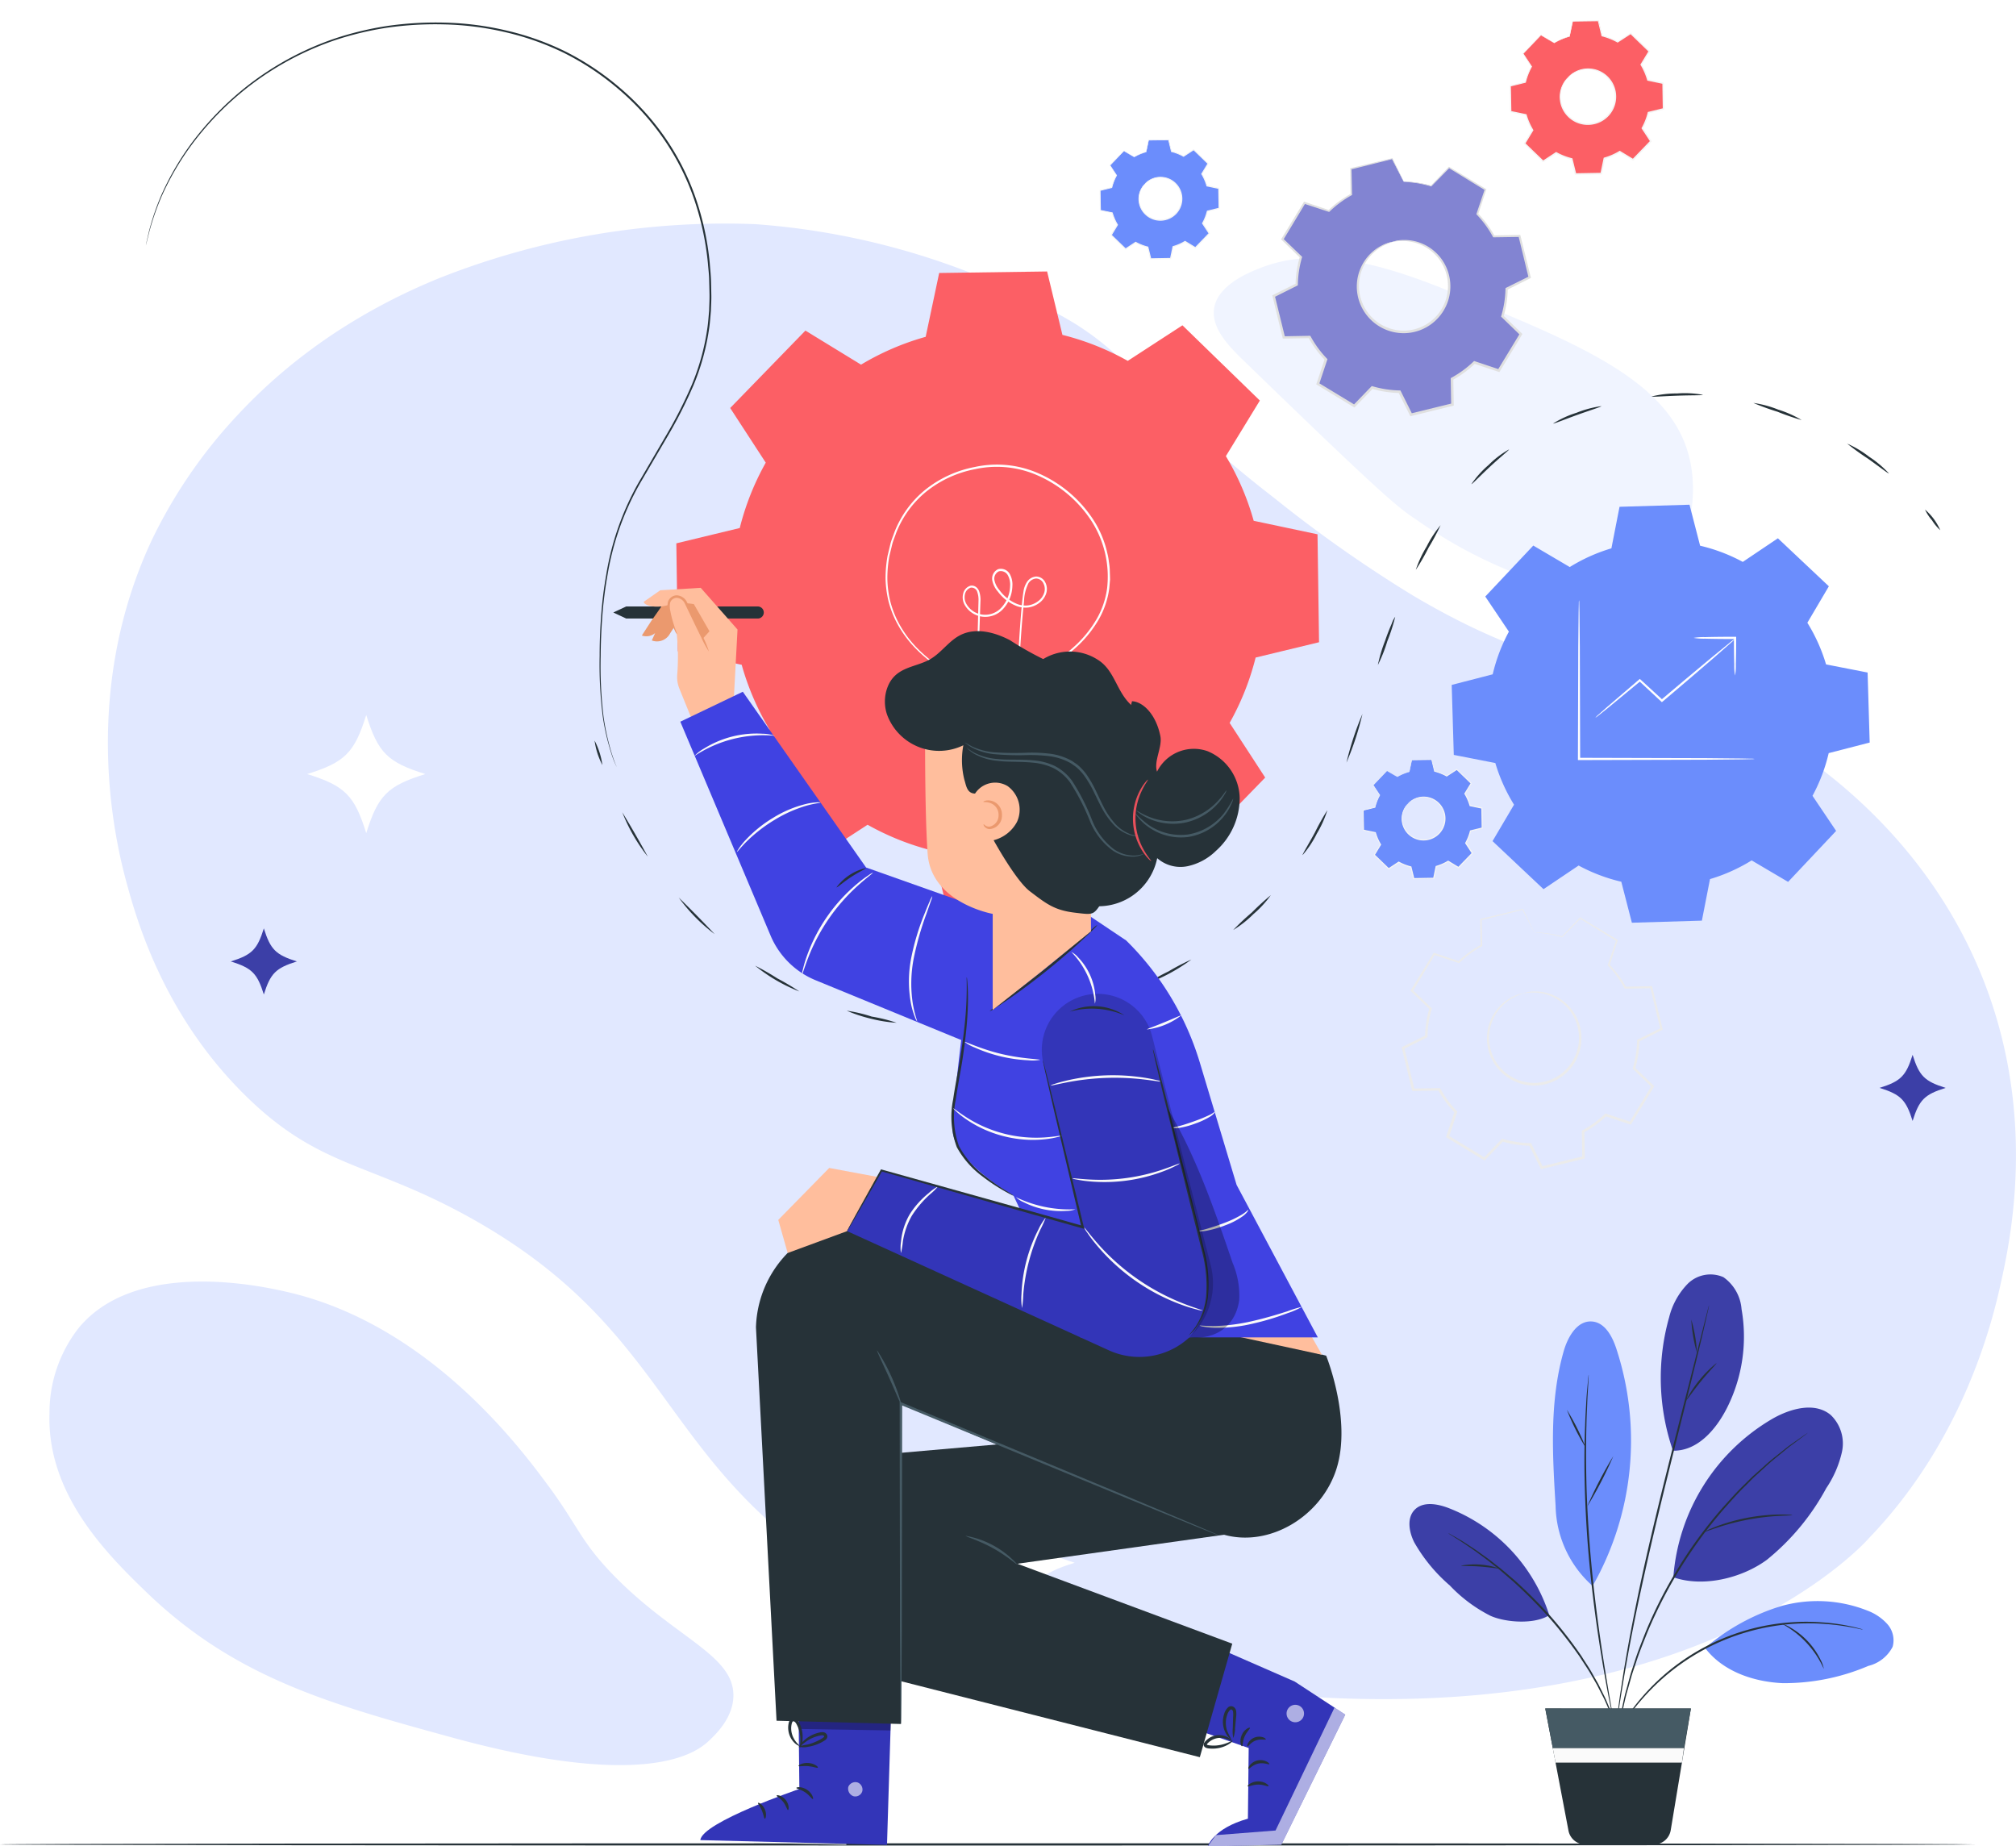 <svg xmlns="http://www.w3.org/2000/svg" xmlns:xlink="http://www.w3.org/1999/xlink" width="200.528" height="183.642" viewBox="0 0 200.528 183.642">
  <defs>
    <clipPath id="clip-path">
      <rect id="Rectángulo_339759" data-name="Rectángulo 339759" width="196.483" height="183.641" fill="none"/>
    </clipPath>
    <clipPath id="clip-path-2">
      <rect id="Rectángulo_339748" data-name="Rectángulo 339748" width="196.483" height="193.115" fill="none"/>
    </clipPath>
    <filter id="Trazado_604409" x="135.401" y="41.204" width="59.573" height="59.574" filterUnits="userSpaceOnUse">
      <feOffset dy="3" input="SourceAlpha"/>
      <feGaussianBlur stdDeviation="3" result="blur"/>
      <feFlood flood-opacity="0.161"/>
      <feComposite operator="in" in2="blur"/>
      <feComposite in="SourceGraphic"/>
    </filter>
    <clipPath id="clip-path-5">
      <rect id="Rectángulo_339754" data-name="Rectángulo 339754" width="16.248" height="1.317" fill="none"/>
    </clipPath>
    <clipPath id="clip-path-7">
      <rect id="Rectángulo_339751" data-name="Rectángulo 339751" width="13.671" height="13.802" fill="none"/>
    </clipPath>
    <clipPath id="clip-path-8">
      <rect id="Rectángulo_339752" data-name="Rectángulo 339752" width="1.735" height="1.735" fill="none"/>
    </clipPath>
    <clipPath id="clip-path-9">
      <rect id="Rectángulo_339753" data-name="Rectángulo 339753" width="1.445" height="1.443" fill="none"/>
    </clipPath>
    <clipPath id="clip-path-10">
      <rect id="Rectángulo_339755" data-name="Rectángulo 339755" width="9.193" height="1.856" fill="none"/>
    </clipPath>
    <clipPath id="clip-path-11">
      <rect id="Rectángulo_339756" data-name="Rectángulo 339756" width="7.158" height="22.796" fill="none"/>
    </clipPath>
  </defs>
  <g id="Grupo_984997" data-name="Grupo 984997" transform="translate(3682.374 7580.086)">
    <g id="Grupo_984958" data-name="Grupo 984958" transform="translate(-3677.46 -7572)">
      <path id="Trazado_604161" data-name="Trazado 604161" d="M298.155,105.608c-.8,3.553-3.622,15.339-13.056,25.141,0,0-21.091,24.54-76.449,12.894-9.653-2.031-15.946-3.55-23.685-7.931-20.292-11.488-18.2-25.121-38.775-36.681-10.292-5.783-15.25-4.929-22.838-12.522-8-8-10.621-17.353-11.653-21.2-1.235-4.607-4.38-18.938,2.59-33.827a49.532,49.532,0,0,1,8.416-12.3,52.582,52.582,0,0,1,6.793-6.166q1.833-1.394,3.725-2.6a59.842,59.842,0,0,1,8.49-4.483q.515-.223,1.03-.434A77.141,77.141,0,0,1,174.337.08a73.206,73.206,0,0,1,30.914,9.387c6.743,3.864,8.559,8.487,20.617,17.8a131.839,131.839,0,0,0,13.8,9.713c17.048,10.12,23.4,6.177,36.255,14.243,3.353,2.1,14.227,9.132,20.07,22.875,5.943,13.979,3.227,26.787,2.158,31.507" transform="translate(-104.095 14.131)" fill="#e1e8ff"/>
      <path id="Trazado_604162" data-name="Trazado 604162" d="M49.587,2008c3.029,4.095,3.267,5.639,6.636,9.064,6.036,6.135,11.8,7.8,11.815,11.815.01,2.233-1.766,3.908-2.428,4.532-1.148,1.082-5.951,5.052-25.573-.324-12.038-3.3-21.521-5.9-30.36-14.424-3.911-3.773-9.942-9.747-9.668-17.813a13.678,13.678,0,0,1,2.912-8.5c5.776-6.984,18.472-4.08,20.582-3.606,14.193,3.187,23.387,15.615,26.083,19.259" transform="translate(-0.001 -1868.365)" fill="#e1e8ff"/>
      <path id="Trazado_604163" data-name="Trazado 604163" d="M2190.554,75.093c14.071,13.639,15.267,14.534,17.187,15.8a46.763,46.763,0,0,0,10.231,5.444c4.683,1.632,9.27,3.23,12.735,1.106,3.658-2.242,5.058-7.882,4.208-12.238-1.572-8.062-10.854-11.809-24.292-17.232-6.918-2.792-13.089-4.33-18.559-2.158-1.066.423-4.128,1.639-4.532,3.938-.355,2.02,1.517,3.883,3.021,5.341" transform="translate(-2071.673 -47.225)" fill="#f0f4ff"/>
      <path id="Trazado_604165" data-name="Trazado 604165" d="M484.245,929.352c3.758,1.17,4.707,2.119,5.877,5.877,1.17-3.758,2.119-4.707,5.877-5.877-3.758-1.17-4.707-2.119-5.877-5.877-1.17,3.758-2.119,4.707-5.877,5.877" transform="translate(-458.607 -860.45)" fill="#fff"/>
      <path id="Trazado_604166" data-name="Trazado 604166" d="M189.661,1327.676c2.1.655,2.633,1.185,3.288,3.288.655-2.1,1.186-2.634,3.288-3.288-2.1-.655-2.633-1.186-3.288-3.288-.655,2.1-1.185,2.633-3.288,3.288" transform="translate(-171.619 -1240.137)" fill="#3c3fa7"/>
      <path id="Trazado_604226" data-name="Trazado 604226" d="M189.661,1327.676c2.1.655,2.633,1.185,3.288,3.288.655-2.1,1.186-2.634,3.288-3.288-2.1-.655-2.633-1.186-3.288-3.288-.655,2.1-1.185,2.633-3.288,3.288" transform="translate(-75.619 -1202.137)" fill="#3c3fa7"/>
      <path id="Trazado_604227" data-name="Trazado 604227" d="M189.661,1327.676c2.1.655,2.633,1.185,3.288,3.288.655-2.1,1.186-2.634,3.288-3.288-2.1-.655-2.633-1.186-3.288-3.288-.655,2.1-1.185,2.633-3.288,3.288" transform="translate(-7.619 -1227.561)" fill="#3c3fa7"/>
      <path id="Trazado_604167" data-name="Trazado 604167" d="M3064.013,1058.5c2.1.655,2.634,1.186,3.288,3.288.655-2.1,1.186-2.633,3.289-3.288-2.1-.655-2.634-1.186-3.289-3.288-.655,2.1-1.185,2.633-3.288,3.288" transform="translate(-2901.79 -985.215)" fill="#fff"/>
      <path id="Trazado_604229" data-name="Trazado 604229" d="M3064.013,1058.5c2.1.655,2.634,1.186,3.288,3.288.655-2.1,1.186-2.633,3.289-3.288-2.1-.655-2.634-1.186-3.289-3.288-.655,2.1-1.185,2.633-3.288,3.288" transform="translate(-3015.79 -1055.215)" fill="#fff"/>
      <path id="Trazado_604230" data-name="Trazado 604230" d="M3064.013,1058.646c2.195.683,2.748,1.237,3.431,3.431.683-2.194,1.237-2.747,3.431-3.431-2.194-.683-2.748-1.237-3.431-3.431-.683,2.193-1.237,2.747-3.431,3.431" transform="translate(-2905.221 -1041.084)" fill="#fff"/>
      <path id="Trazado_604228" data-name="Trazado 604228" d="M3064.014,1060.685c3.5,1.09,4.381,1.972,5.47,5.469,1.089-3.5,1.972-4.38,5.471-5.469-3.5-1.089-4.381-1.972-5.471-5.47-1.089,3.5-1.971,4.381-5.47,5.47" transform="translate(-2972.972 -913.34)" fill="#fff"/>
    </g>
    <g id="Grupo_984965" data-name="Grupo 984965" transform="translate(-3682.374 -7589.086)">
      <g id="Grupo_984993" data-name="Grupo 984993" transform="translate(0 9)" clip-path="url(#clip-path)">
        <g id="Grupo_984966" data-name="Grupo 984966" transform="translate(0 -9.474)">
          <g id="Grupo_984965-2" data-name="Grupo 984965" clip-path="url(#clip-path-2)">
            <path id="Trazado_604388" data-name="Trazado 604388" d="M321.757,201.344a4.885,4.885,0,0,1,1.189-.517l.245-1.176,1.988-.035.286,1.167a4.871,4.871,0,0,1,1.206.474l1-.658,1.43,1.381-.623,1.027A4.879,4.879,0,0,1,329,204.2l1.176.244.035,1.988-1.167.286a4.863,4.863,0,0,1-.475,1.206l.658,1-1.381,1.431-1.027-.623a4.874,4.874,0,0,1-1.189.516l-.245,1.177-1.988.035-.286-1.167a4.863,4.863,0,0,1-1.206-.474l-1,.659L319.47,209.1l.623-1.027a4.868,4.868,0,0,1-.517-1.189l-1.176-.245-.035-1.988,1.167-.286a4.872,4.872,0,0,1,.474-1.206l-.659-1,1.381-1.43Zm1.06,2.648a2.133,2.133,0,1,0,3.016-.053,2.133,2.133,0,0,0-3.016.053" transform="translate(-182.766 -114.595)" fill="#6b8dfc"/>
            <path id="Trazado_604389" data-name="Trazado 604389" d="M327.959,208.961a1.614,1.614,0,0,1,.4-.348,2.123,2.123,0,0,1,1.392-.329,2.152,2.152,0,0,1,.946.336,2.183,2.183,0,0,1,.765.862,2.185,2.185,0,0,1,.206,1.255,2.175,2.175,0,0,1-1.8,1.865,2.186,2.186,0,0,1-1.262-.162,2.182,2.182,0,0,1-.888-.734,2.15,2.15,0,0,1-.369-.934,2.124,2.124,0,0,1,.28-1.4,1.613,1.613,0,0,1,.334-.409c.012.01-.129.14-.293.433a2.129,2.129,0,0,0-.236,1.366,2.085,2.085,0,0,0,1.218,1.578,2.08,2.08,0,0,0,1.2.147,2.066,2.066,0,0,0,1.7-1.763,2.08,2.08,0,0,0-.188-1.19,2.084,2.084,0,0,0-1.619-1.161,2.125,2.125,0,0,0-1.357.284c-.287.174-.412.319-.422.308" transform="translate(-187.908 -119.564)" fill="#f5f5f5"/>
            <path id="Trazado_604390" data-name="Trazado 604390" d="M321.7,201.294a.406.406,0,0,1-.066-.035l-.2-.114-.774-.457.024,0-1.373,1.438,0-.039.662,1,.012.017-.01.019a4.841,4.841,0,0,0-.467,1.2l-.006.024-.024.006-1.166.289.033-.043c.012.626.026,1.291.039,1.988l-.038-.047,1.177.243.03.006.009.03a4.827,4.827,0,0,0,.513,1.175l.016.027-.016.028-.621,1.027-.009-.067,1.432,1.379-.071-.006,1-.659.029-.019.031.017a4.848,4.848,0,0,0,1.192.468l.035.008.009.035c.09.365.188.765.287,1.167l-.059-.046,1.988-.036-.058.049c.078-.372.161-.773.245-1.177l.007-.037.036-.009a4.814,4.814,0,0,0,1.173-.51h0l.032-.019.031.019,1.027.622-.075.01,1.381-1.43-.007.075-.658-1.005-.02-.03.018-.032a4.817,4.817,0,0,0,.469-1.191l.008-.035.035-.009,1.167-.285-.044.058q-.017-1.018-.033-1.988l.045.054-1.176-.247-.033-.006-.009-.032a4.807,4.807,0,0,0-.509-1.177l-.017-.027.017-.028L329,201.9l.008.063-1.427-1.384.058.006-1.006.656-.023.014-.023-.012a4.846,4.846,0,0,0-1.194-.474l-.024-.006-.006-.023-.282-1.168.036.028-1.988.026.026-.021-.253,1.174,0,.012-.011,0a5.05,5.05,0,0,0-.909.35l-.214.112a.445.445,0,0,1-.071.036.557.557,0,0,1,.066-.045c.045-.028.114-.07.21-.121a4.641,4.641,0,0,1,.907-.37l-.014.015.237-1.179,0-.021h.022l1.988-.043h.029l.007.029c.089.361.184.742.29,1.166l-.029-.029a4.927,4.927,0,0,1,1.218.475l-.045,0,1-.661.031-.02.027.026,1.433,1.378.029.029-.021.035-.621,1.028v-.055a4.946,4.946,0,0,1,.524,1.2l-.042-.039,1.177.244.044.009v.045q.018.969.037,1.987v.047l-.045.011-1.167.287.043-.043a4.944,4.944,0,0,1-.48,1.221l0-.062.659,1,.026.041-.034.035-1.38,1.43-.034.036-.042-.026-1.027-.623h.062a4.91,4.91,0,0,1-1.2.522l.043-.046c-.084.4-.168.8-.245,1.177l-.01.047h-.049l-1.988.034h-.048l-.011-.046L323,210.259l.043.043a4.924,4.924,0,0,1-1.22-.481l.06,0-1.006.658-.038.025-.033-.032-1.429-1.383-.032-.03.023-.037.624-1.026v.054a4.914,4.914,0,0,1-.52-1.2l.038.036-1.176-.247-.037-.008v-.038c-.011-.7-.02-1.362-.03-1.988v-.035l.034-.008,1.168-.283-.029.029a4.922,4.922,0,0,1,.482-1.214l0,.037-.655-1.008-.014-.02.017-.017,1.389-1.423.011-.012.013.009.756.47.195.124a.526.526,0,0,1,.066.045" transform="translate(-182.707 -114.545)" fill="#f5f5f5"/>
            <path id="Trazado_604391" data-name="Trazado 604391" d="M357.09,29.31a6.251,6.251,0,0,1,1.53-.665l.315-1.515,2.559-.045.368,1.5a6.274,6.274,0,0,1,1.553.611l1.293-.848,1.841,1.778-.8,1.322a6.271,6.271,0,0,1,.665,1.531l1.515.315.045,2.559-1.5.368a6.272,6.272,0,0,1-.611,1.553l.848,1.294-1.778,1.842-1.322-.8a6.288,6.288,0,0,1-1.531.665l-.315,1.515-2.559.045-.368-1.5a6.274,6.274,0,0,1-1.553-.611l-1.294.848-1.842-1.778.8-1.322a6.262,6.262,0,0,1-.665-1.531l-1.515-.315-.045-2.559,1.5-.368a6.292,6.292,0,0,1,.611-1.553l-.848-1.294,1.778-1.842Zm1.364,3.41a2.746,2.746,0,1,0,3.883-.068,2.746,2.746,0,0,0-3.883.068" transform="translate(-202.49 -15.549)" fill="#fc5f65"/>
            <path id="Trazado_604392" data-name="Trazado 604392" d="M365.074,39.117a2.074,2.074,0,0,1,.511-.448,2.734,2.734,0,0,1,1.792-.424,2.764,2.764,0,0,1,1.217.433,2.808,2.808,0,0,1,.985,1.109,2.822,2.822,0,0,1,.265,1.616,2.8,2.8,0,0,1-2.318,2.4A2.812,2.812,0,0,1,365.9,43.6a2.814,2.814,0,0,1-1.144-.945,2.767,2.767,0,0,1-.475-1.2,2.733,2.733,0,0,1,.36-1.805,2.082,2.082,0,0,1,.431-.527c.015.013-.166.18-.377.557a2.741,2.741,0,0,0-.3,1.758,2.684,2.684,0,0,0,1.568,2.031,2.679,2.679,0,0,0,1.54.189,2.661,2.661,0,0,0,2.191-2.27,2.686,2.686,0,0,0-.243-1.532,2.682,2.682,0,0,0-2.085-1.495,2.738,2.738,0,0,0-1.746.365c-.369.224-.53.411-.543.4" transform="translate(-209.11 -21.946)" fill="#f5f5f5"/>
            <path id="Trazado_604393" data-name="Trazado 604393" d="M357.013,29.246a.577.577,0,0,1-.085-.045l-.254-.147-1-.589.031,0-1.767,1.852,0-.049.853,1.29.015.023-.014.025a6.262,6.262,0,0,0-.6,1.543l-.007.03-.031.008-1.5.373.043-.055c.016.806.033,1.661.051,2.559L352.7,36l1.515.313.039.008.011.038a6.258,6.258,0,0,0,.661,1.513l.021.035-.021.035-.8,1.324-.011-.087,1.844,1.776-.091-.009,1.293-.849.038-.025.04.022a6.247,6.247,0,0,0,1.535.6l.045.011.011.045.369,1.5-.076-.059,2.559-.046-.075.062.315-1.515.009-.046.046-.013a6.2,6.2,0,0,0,1.51-.656h0l.041-.024.04.024,1.322.8-.1.013,1.778-1.841-.009.1-.847-1.294-.026-.039.023-.041a6.2,6.2,0,0,0,.6-1.533l.011-.045.045-.011,1.5-.367-.057.074q-.022-1.31-.043-2.559l.058.069-1.515-.317-.042-.009-.012-.041a6.231,6.231,0,0,0-.655-1.515l-.021-.035.021-.035.8-1.321.011.081-1.838-1.782.075.007-1.3.845-.029.019-.03-.017a6.254,6.254,0,0,0-1.538-.61l-.03-.008-.008-.03c-.132-.546-.251-1.039-.363-1.5l.046.035-2.559.034.034-.028-.325,1.513,0,.015-.015,0a6.463,6.463,0,0,0-1.17.45l-.275.144a.61.61,0,0,1-.092.047.772.772,0,0,1,.085-.058c.059-.036.147-.09.27-.155a6.058,6.058,0,0,1,1.168-.476l-.018.019.305-1.517.006-.027h.029l2.559-.056h.037l.009.036.373,1.5-.037-.037a6.315,6.315,0,0,1,1.568.612l-.058,0,1.291-.851.04-.026.035.034,1.845,1.774.037.036-.027.045-.8,1.323v-.07a6.337,6.337,0,0,1,.674,1.547l-.053-.05,1.515.313.057.012v.058q.023,1.248.047,2.559v.06l-.058.014-1.5.37.056-.056a6.354,6.354,0,0,1-.618,1.572l0-.08.848,1.293.034.052-.043.045L364.911,40.9l-.044.045-.054-.032-1.323-.8h.08a6.359,6.359,0,0,1-1.548.673l.055-.06c-.109.52-.216,1.037-.316,1.515l-.013.061h-.063l-2.559.044h-.062l-.014-.06-.367-1.5.055.056a6.347,6.347,0,0,1-1.571-.62l.077,0-1.294.847-.049.032-.042-.04-1.84-1.78-.04-.039.029-.048.8-1.321v.07a6.336,6.336,0,0,1-.67-1.548l.049.046-1.514-.318-.048-.01v-.049c-.014-.9-.026-1.754-.039-2.559v-.045l.043-.011,1.5-.364-.038.038a6.343,6.343,0,0,1,.621-1.563l0,.048-.842-1.3-.017-.027.022-.023,1.788-1.831.014-.015.017.011.974.606.25.159a.757.757,0,0,1,.085.058" transform="translate(-202.414 -15.485)" fill="#f5f5f5"/>
            <path id="Trazado_604394" data-name="Trazado 604394" d="M260.309,56.614A4.884,4.884,0,0,1,261.5,56.1l.245-1.176,1.988-.035.286,1.167a4.872,4.872,0,0,1,1.206.474l1-.658,1.43,1.381-.623,1.027a4.878,4.878,0,0,1,.517,1.189l1.176.244.035,1.988-1.167.286a4.872,4.872,0,0,1-.475,1.206l.658,1-1.381,1.43L265.372,65a4.887,4.887,0,0,1-1.189.517l-.244,1.176-1.988.035-.286-1.167a4.863,4.863,0,0,1-1.206-.474l-1,.659-1.431-1.381.623-1.027a4.887,4.887,0,0,1-.517-1.189l-1.176-.245-.035-1.988,1.167-.286a4.872,4.872,0,0,1,.474-1.206l-.658-1,1.381-1.43Zm1.06,2.648a2.133,2.133,0,1,0,3.016-.053,2.133,2.133,0,0,0-3.016.053" transform="translate(-147.49 -31.509)" fill="#6b8dfc"/>
            <path id="Trazado_604395" data-name="Trazado 604395" d="M266.511,64.231a1.614,1.614,0,0,1,.4-.348,2.122,2.122,0,0,1,1.392-.329,2.152,2.152,0,0,1,.946.336,2.184,2.184,0,0,1,.765.862,2.184,2.184,0,0,1,.206,1.256,2.175,2.175,0,0,1-1.8,1.865,2.051,2.051,0,0,1-.657.012,2.075,2.075,0,0,1-.605-.173,2.186,2.186,0,0,1-.888-.734,2.144,2.144,0,0,1-.369-.934,2.122,2.122,0,0,1,.28-1.4,1.611,1.611,0,0,1,.334-.409c.012.01-.129.14-.293.433a2.129,2.129,0,0,0-.236,1.366,2.085,2.085,0,0,0,1.218,1.578,2.081,2.081,0,0,0,1.2.147,2.067,2.067,0,0,0,1.7-1.763,2.09,2.09,0,0,0-.188-1.19,2.085,2.085,0,0,0-1.619-1.161,2.125,2.125,0,0,0-1.357.284c-.287.174-.412.319-.422.308" transform="translate(-152.633 -36.477)" fill="#f5f5f5"/>
            <path id="Trazado_604396" data-name="Trazado 604396" d="M260.25,56.564a.453.453,0,0,1-.066-.034l-.2-.114-.774-.457.024,0-1.373,1.439,0-.039.662,1,.012.018-.01.02a4.841,4.841,0,0,0-.467,1.2l-.006.024-.024.006-1.166.29.033-.043c.012.626.026,1.29.039,1.987l-.038-.046,1.177.243.03.007.009.029a4.828,4.828,0,0,0,.513,1.175l.016.027-.016.028-.621,1.028L258,64.278l1.432,1.379-.071-.006,1-.66.029-.019.031.017a4.814,4.814,0,0,0,1.192.468l.034.008.009.035.287,1.167-.059-.046,1.988-.035-.058.048c.077-.371.161-.773.245-1.177l.007-.036.036-.01a4.813,4.813,0,0,0,1.173-.509h0l.032-.019.031.019,1.027.623-.075.01,1.381-1.43-.007.075-.658-1-.02-.031.018-.032a4.818,4.818,0,0,0,.469-1.191l.009-.035.035-.009,1.167-.285-.044.058q-.017-1.017-.033-1.988l.045.054-1.176-.246-.033-.007-.009-.032a4.8,4.8,0,0,0-.509-1.177l-.017-.027.017-.028.624-1.026.008.063-1.427-1.384.058.006-1.006.656-.023.015-.023-.013a4.828,4.828,0,0,0-1.194-.474l-.024-.006-.006-.023-.282-1.169.036.028-1.988.026.026-.022-.253,1.175,0,.011-.011,0a5.092,5.092,0,0,0-.909.35l-.214.112a.387.387,0,0,1-.071.036.676.676,0,0,1,.066-.045c.045-.028.114-.07.21-.12a4.663,4.663,0,0,1,.907-.37l-.014.015c.065-.322.142-.707.237-1.178l0-.022h.022l1.988-.044h.029l.007.029c.089.36.184.742.29,1.166l-.029-.029a4.9,4.9,0,0,1,1.218.475l-.045,0,1-.661.031-.02.027.026,1.433,1.378.029.028-.021.035-.621,1.028V58.2a4.957,4.957,0,0,1,.524,1.2l-.042-.039,1.177.244.044.009v.045q.018.97.037,1.988v.046l-.045.012-1.167.287.043-.043a4.934,4.934,0,0,1-.48,1.221l0-.062.659,1,.026.04-.034.035-1.38,1.43-.034.035-.042-.026-1.027-.623h.062a4.946,4.946,0,0,1-1.2.522l.043-.046c-.084.4-.168.8-.245,1.177l-.01.048h-.049l-1.988.035h-.048l-.011-.046-.285-1.167.043.043a4.924,4.924,0,0,1-1.22-.481l.06,0-1.006.658-.038.025-.033-.032-1.429-1.383-.032-.031.023-.037.624-1.026v.054a4.92,4.92,0,0,1-.52-1.2l.038.035-1.176-.247-.038-.008v-.038c-.011-.7-.02-1.362-.03-1.988v-.035l.034-.008,1.168-.283-.029.029a4.906,4.906,0,0,1,.482-1.214l0,.037-.655-1.008-.014-.02.017-.018,1.389-1.423.011-.011.013.009.756.47.195.124a.629.629,0,0,1,.066.045" transform="translate(-147.431 -31.459)" fill="#f5f5f5"/>
            <path id="Trazado_604397" data-name="Trazado 604397" d="M310.379,61.573a10.392,10.392,0,0,1,2.731.42l1.779-1.843,3.623,2.2-.811,2.429A10.363,10.363,0,0,1,319.336,67l2.56-.045,1.009,4.116-2.291,1.144a10.371,10.371,0,0,1-.42,2.731l1.843,1.779-2.2,3.624-2.429-.811a10.4,10.4,0,0,1-2.227,1.635l.045,2.56-4.116,1.009-1.144-2.291a10.375,10.375,0,0,1-2.731-.42l-1.78,1.843-3.623-2.2.811-2.43a10.375,10.375,0,0,1-1.635-2.227l-2.56.045-1.009-4.116,2.291-1.143a10.376,10.376,0,0,1,.42-2.731L298.31,67.3l2.2-3.623,2.43.811a10.376,10.376,0,0,1,2.227-1.635l-.045-2.56,4.116-1.009Zm-1.1,5.979a4.546,4.546,0,1,0,5.5,3.333,4.545,4.545,0,0,0-5.5-3.333" transform="translate(-170.755 -34.032)" fill="#8284d2"/>
            <path id="Trazado_604398" data-name="Trazado 604398" d="M320.421,78.459a3.431,3.431,0,0,1,1.112-.177,4.525,4.525,0,0,1,2.883.989,4.581,4.581,0,0,1,1.323,1.681,4.651,4.651,0,0,1,.4,2.423,4.663,4.663,0,0,1-1.056,2.5,4.639,4.639,0,0,1-5.366,1.315,4.663,4.663,0,0,1-2.091-1.727,4.657,4.657,0,0,1-.766-2.333,4.584,4.584,0,0,1,.4-2.1,4.528,4.528,0,0,1,2.1-2.209,3.43,3.43,0,0,1,1.068-.357c.01.031-.391.106-1.021.447a4.536,4.536,0,0,0-1.978,2.193,4.443,4.443,0,0,0,.4,4.229,4.44,4.44,0,0,0,1.989,1.624,4.4,4.4,0,0,0,5.073-1.243A4.451,4.451,0,0,0,325.9,83.35a4.444,4.444,0,0,0-1.6-3.935,4.532,4.532,0,0,0-2.768-1.031c-.716-.011-1.106.107-1.112.075" transform="translate(-181.897 -44.939)" fill="#e0e0e0"/>
            <path id="Trazado_604399" data-name="Trazado 604399" d="M310.2,61.508a1.04,1.04,0,0,1-.08-.138l-.226-.429-.876-1.7.047.022-4.11,1.032.05-.065c.017.776.035,1.638.055,2.56v.046l-.041.023a10.378,10.378,0,0,0-2.2,1.629l-.037.036-.049-.017-2.432-.8.109-.04-2.189,3.628-.017-.127,1.846,1.776.047.045-.019.063a10.342,10.342,0,0,0-.411,2.7v.068l-.061.031-2.289,1.147.061-.132c.318,1.293.662,2.686,1.014,4.115l-.12-.092,2.56-.047h.075l.036.066a10.336,10.336,0,0,0,1.617,2.2l.053.055-.024.072-.81,2.43-.055-.149,3.624,2.2-.16.021,1.779-1.843.055-.057.075.023a10.293,10.293,0,0,0,2.694.415h0l.079,0,.035.07,1.144,2.291-.147-.068,4.116-1.008-.1.128q-.022-1.293-.043-2.56v-.078l.068-.037a10.267,10.267,0,0,0,2.2-1.614l.055-.053.072.024,2.429.813-.146.053,2.2-3.621.019.148-1.84-1.781-.051-.049.02-.068a10.309,10.309,0,0,0,.42-2.7v-.068l.061-.031,2.292-1.139-.057.123-1-4.118.1.076-2.56.038H319.1l-.027-.049a10.336,10.336,0,0,0-1.615-2.212l-.036-.038.016-.049.819-2.427.033.09-3.614-2.214.072-.009-1.791,1.831-.018.018-.024-.007a10.726,10.726,0,0,0-2.036-.4l-.512-.042a1.034,1.034,0,0,1-.17-.016,1.381,1.381,0,0,1,.171-.006c.114,0,.285,0,.515.02a10.062,10.062,0,0,1,2.056.365l-.042.011,1.767-1.854.032-.034.04.024,3.633,2.182.053.032-.02.059-.8,2.432-.02-.086a10.472,10.472,0,0,1,1.655,2.241l-.083-.049,2.56-.051h.08l.019.078,1.017,4.114.021.084-.078.039-2.288,1.147.062-.1a10.516,10.516,0,0,1-.421,2.762l-.031-.117,1.845,1.777.069.066-.05.082-2.194,3.625-.052.085-.094-.031-2.43-.809.127-.029a10.509,10.509,0,0,1-2.253,1.656l.066-.114q.023,1.267.046,2.56l0,.1-.1.025-4.116,1.01-.1.025-.046-.093-1.144-2.29.114.072h0a10.523,10.523,0,0,1-2.762-.426l.13-.034L305.369,83.9l-.072.075-.089-.054-3.622-2.2-.087-.053.032-.1.813-2.429.029.127a10.541,10.541,0,0,1-1.653-2.255l.111.064-2.56.042-.1,0-.023-.094-1-4.117-.022-.09.083-.041,2.292-1.14-.062.1a10.516,10.516,0,0,1,.429-2.759l.029.107-1.84-1.782L298,67.25l.043-.07,2.205-3.618.039-.063.07.023,2.427.818-.086.02a10.474,10.474,0,0,1,2.249-1.64l-.04.068c-.012-.922-.024-1.784-.034-2.56v-.053l.051-.012,4.122-.985.033-.008.014.03.829,1.709.21.444a1.2,1.2,0,0,1,.068.156" transform="translate(-170.573 -33.968)" fill="#e0e0e0"/>
            <path id="Trazado_604400" data-name="Trazado 604400" d="M350.866,253.939a3.485,3.485,0,0,1,1.122-.178,4.566,4.566,0,0,1,2.909,1,4.616,4.616,0,0,1,1.335,1.7,4.7,4.7,0,0,1,.4,2.446,4.7,4.7,0,0,1-1.066,2.52,4.682,4.682,0,0,1-5.416,1.328,4.7,4.7,0,0,1-2.11-1.742,4.7,4.7,0,0,1-.774-2.355,4.626,4.626,0,0,1,.4-2.122,4.566,4.566,0,0,1,2.119-2.23,3.464,3.464,0,0,1,1.078-.361c.01.031-.395.107-1.03.451a4.578,4.578,0,0,0-2,2.214,4.484,4.484,0,0,0,.405,4.268,4.485,4.485,0,0,0,2.008,1.639,4.447,4.447,0,0,0,5.12-1.255,4.478,4.478,0,0,0,1.022-2.381,4.483,4.483,0,0,0-1.614-3.972,4.572,4.572,0,0,0-2.793-1.04c-.722-.012-1.116.108-1.122.076" transform="translate(-199.356 -145.677)" fill="#ebebeb"/>
            <path id="Trazado_604401" data-name="Trazado 604401" d="M340.548,236.831a1.033,1.033,0,0,1-.081-.14l-.228-.433-.884-1.72.048.022-4.148,1.042.051-.066c.017.783.036,1.653.056,2.584v.046l-.041.023a10.473,10.473,0,0,0-2.224,1.644l-.037.036-.05-.017-2.455-.811.11-.04-2.209,3.662-.017-.128,1.863,1.792.047.046-.018.063a10.431,10.431,0,0,0-.415,2.728v.069l-.062.031-2.31,1.157.062-.133,1.023,4.153-.121-.093,2.584-.048h.075l.036.066a10.412,10.412,0,0,0,1.632,2.219l.053.055-.024.073-.817,2.453-.055-.151,3.658,2.216-.162.021,1.8-1.86.055-.058.076.023a10.385,10.385,0,0,0,2.719.419h0l.08,0,.035.071,1.154,2.312-.149-.069,4.154-1.017-.1.129q-.022-1.3-.044-2.584v-.078l.069-.037a10.369,10.369,0,0,0,2.221-1.628l.056-.054.073.025,2.452.82-.147.054,2.221-3.655.02.15-1.857-1.8-.052-.05.02-.068a10.409,10.409,0,0,0,.423-2.725l0-.069.061-.031,2.314-1.15-.058.124c-.355-1.462-.69-2.842-1.009-4.156l.1.077-2.584.039h-.057l-.027-.05a10.425,10.425,0,0,0-1.63-2.233l-.036-.038.017-.049.827-2.449.034.091-3.647-2.234.073-.01-1.808,1.849-.018.018-.024-.007a10.848,10.848,0,0,0-2.055-.407l-.518-.042a1.053,1.053,0,0,1-.171-.016,1.4,1.4,0,0,1,.172-.006c.115,0,.288,0,.52.02a10.16,10.16,0,0,1,2.076.369l-.042.011,1.784-1.872.032-.034.04.025,3.667,2.2.053.032-.02.059-.811,2.455L348,240a10.561,10.561,0,0,1,1.67,2.262l-.084-.049,2.584-.052h.08l.02.078L353.3,246.4l.021.085-.078.039-2.309,1.158.063-.1a10.586,10.586,0,0,1-.425,2.787l-.031-.118,1.862,1.793.07.067-.05.083L350.2,255.85l-.052.086-.1-.032-2.452-.817.129-.029a10.6,10.6,0,0,1-2.274,1.672l.067-.115q.023,1.279.046,2.584l0,.1-.1.025-4.154,1.019-.1.025-.047-.094-1.155-2.311.115.073h0a10.624,10.624,0,0,1-2.788-.43l.131-.035-1.8,1.86-.073.075-.089-.055-3.656-2.219-.088-.054.032-.1.82-2.452.029.129a10.624,10.624,0,0,1-1.668-2.276l.112.065-2.584.043-.1,0-.023-.1-1.013-4.156-.022-.091.084-.041,2.313-1.151-.063.1a10.615,10.615,0,0,1,.433-2.785l.029.109-1.856-1.8-.06-.058.043-.07L330.5,238.9l.039-.064.071.024,2.45.826-.087.02a10.578,10.578,0,0,1,2.27-1.656l-.04.069c-.012-.931-.024-1.8-.035-2.584v-.054l.052-.012,4.16-.994.033-.008.014.03.837,1.725.212.448a1.208,1.208,0,0,1,.068.158" transform="translate(-187.927 -134.604)" fill="#ebebeb"/>
          </g>
        </g>
        <g id="Grupo_984968" data-name="Grupo 984968" transform="translate(0 -9.474)">
          <g id="Grupo_984967" data-name="Grupo 984967" clip-path="url(#clip-path-2)">
            <path id="Trazado_604402" data-name="Trazado 604402" d="M196.483,452.8c0,.061-43.988.111-98.237.111C43.978,452.914,0,452.865,0,452.8s43.978-.111,98.246-.111c54.249,0,98.237.049,98.237.111" transform="translate(0 -259.881)" fill="#263238"/>
          </g>
        </g>
        <g id="Grupo_984970" data-name="Grupo 984970" transform="translate(0 -9.474)">
          <g id="Grupo_984969" data-name="Grupo 984969" clip-path="url(#clip-path-2)">
            <path id="Trazado_604403" data-name="Trazado 604403" d="M176.316,94.9a26.306,26.306,0,0,1,6.429-2.768l1.344-6.349,10.735-.151,1.523,6.308a26.284,26.284,0,0,1,6.5,2.585l5.438-3.537,7.7,7.484L212.605,104a26.271,26.271,0,0,1,2.767,6.43l6.349,1.344.152,10.735-6.308,1.523a26.3,26.3,0,0,1-2.585,6.5l3.537,5.438-7.484,7.7-5.535-3.382a26.3,26.3,0,0,1-6.43,2.767l-1.344,6.349-10.735.151-1.523-6.308a26.314,26.314,0,0,1-6.5-2.585l-5.437,3.537-7.7-7.484,3.382-5.534a26.294,26.294,0,0,1-2.767-6.43l-6.349-1.344-.151-10.735,6.309-1.524a26.294,26.294,0,0,1,2.585-6.5L163.3,99.213l7.483-7.7Z" transform="translate(-90.67 -49.158)" fill="#fc5f65" fill-rule="evenodd"/>
            <path id="Trazado_604404" data-name="Trazado 604404" d="M214.321,154.679a1.077,1.077,0,0,1,.129-.006l.367-.007,1.41-.016,5.267-.037-.066.067c-.021-.907-.046-1.923-.071-3.013v-.05l.048-.022a16.294,16.294,0,0,0,4.507-3.082,11.407,11.407,0,0,0,1.889-2.422,8.286,8.286,0,0,0,1.04-3.079,10.233,10.233,0,0,0-1.612-6.745,12.26,12.26,0,0,0-5.876-4.686,10.11,10.11,0,0,0-5.64-.391,11.079,11.079,0,0,0-4.9,2.264,10.005,10.005,0,0,0-2.958,4.085c-.131.388-.3.759-.395,1.147s-.188.774-.28,1.154a12.257,12.257,0,0,0-.2,2.275,10.5,10.5,0,0,0,.27,2.142,9.869,9.869,0,0,0,.691,1.908,10.952,10.952,0,0,0,2.124,2.943,14.563,14.563,0,0,0,4.393,3l.027.012,0,.027q-.073,1.23-.112,1.878c-.014.206-.024.365-.032.483a1.593,1.593,0,0,1-.015.168,1.123,1.123,0,0,1,0-.154c0-.115.008-.272.013-.475q.024-.657.068-1.9l.025.039a14.383,14.383,0,0,1-4.461-2.98,11.028,11.028,0,0,1-2.171-2.969,9.964,9.964,0,0,1-.713-1.938,10.643,10.643,0,0,1-.285-2.179,12.417,12.417,0,0,1,.2-2.314q.139-.579.28-1.173c.1-.4.266-.774.4-1.168a10.185,10.185,0,0,1,3.008-4.175,11.266,11.266,0,0,1,4.991-2.315,10.31,10.31,0,0,1,5.76.4,12.455,12.455,0,0,1,5.98,4.775,10.126,10.126,0,0,1,1.435,3.382,6.22,6.22,0,0,1,.16.883,5.733,5.733,0,0,1,.089.882c.008.294.024.587.026.877q-.04.435-.078.865a8.472,8.472,0,0,1-1.074,3.149,11.547,11.547,0,0,1-1.93,2.456,16.338,16.338,0,0,1-4.575,3.093l.047-.072c.018,1.09.035,2.106.049,3.013v.067h-.066l-5.306-.037-1.4-.016-.355-.007a.733.733,0,0,1-.116-.006" transform="translate(-118.716 -75.055)" fill="#fff"/>
            <path id="Trazado_604405" data-name="Trazado 604405" d="M231.615,191.477a61.111,61.111,0,0,1-7.369,0,61.355,61.355,0,0,1,7.369,0" transform="translate(-128.734 -109.86)" fill="#fff"/>
            <path id="Trazado_604406" data-name="Trazado 604406" d="M232.445,198.016a4.458,4.458,0,0,1-2.6-.081,30.28,30.28,0,0,1,2.6.081" transform="translate(-131.95 -113.613)" fill="#fff"/>
            <path id="Trazado_604407" data-name="Trazado 604407" d="M226.157,168.639a.5.5,0,0,1-.008-.122v-.357c0-.33.012-.788.021-1.371.028-1.207.069-2.924.118-5.039.029-1.065.059-2.23.092-3.479a2.346,2.346,0,0,0-.123-.9.592.592,0,0,0-.649-.432.86.86,0,0,0-.572.645,1.323,1.323,0,0,0,.119.938,2.138,2.138,0,0,0,1.646,1.1,2.183,2.183,0,0,0,1.915-.768,3.266,3.266,0,0,0,.806-2.06,1.95,1.95,0,0,0-.225-1.09.8.8,0,0,0-.9-.386.813.813,0,0,0-.431.885,2.2,2.2,0,0,0,.512,1,4.084,4.084,0,0,0,1.775,1.372,2.3,2.3,0,0,0,1.068.127,2.158,2.158,0,0,0,.971-.405,1.687,1.687,0,0,0,.609-.809,1.224,1.224,0,0,0-.056-.958.825.825,0,0,0-.727-.5,1.01,1.01,0,0,0-.763.457,4.343,4.343,0,0,0-.447,1.818c-.135,1.241-.224,2.4-.3,3.463l-.34,5.027c-.039.581-.069,1.038-.092,1.367-.012.146-.021.263-.029.356a.516.516,0,0,1-.017.121.5.5,0,0,1-.006-.122c0-.093,0-.21.007-.357.012-.329.029-.788.05-1.369.052-1.189.132-2.909.269-5.034.071-1.062.15-2.225.278-3.473.038-.313.069-.628.124-.952a2.354,2.354,0,0,1,.347-.958,1.2,1.2,0,0,1,.918-.544,1.026,1.026,0,0,1,.913.6,1.428,1.428,0,0,1,.072,1.116,1.9,1.9,0,0,1-.68.913,2.363,2.363,0,0,1-1.067.448,2.511,2.511,0,0,1-1.17-.135,4.292,4.292,0,0,1-1.877-1.44,2.4,2.4,0,0,1-.557-1.105,1.03,1.03,0,0,1,.573-1.124,1.019,1.019,0,0,1,1.167.477,2.161,2.161,0,0,1,.258,1.214,3.481,3.481,0,0,1-.866,2.2,2.4,2.4,0,0,1-2.1.833,2.341,2.341,0,0,1-1.8-1.216,1.524,1.524,0,0,1-.128-1.082,1.049,1.049,0,0,1,.727-.782.711.711,0,0,1,.545.122.916.916,0,0,1,.317.432,2.521,2.521,0,0,1,.13.977c-.043,1.249-.083,2.414-.12,3.479-.079,2.114-.144,3.83-.189,5.036l-.062,1.369c-.009.146-.016.263-.022.356a.49.49,0,0,1-.015.121" transform="translate(-129.05 -89.016)" fill="#fff"/>
            <path id="Trazado_604408" data-name="Trazado 604408" d="M231.966,194.748a40.405,40.405,0,0,1-5.979,0,40.405,40.405,0,0,1,5.979,0" transform="translate(-129.734 -111.737)" fill="#fff"/>
            <g transform="matrix(1, 0, 0, 1, 0, 9.47)" filter="url(#Trazado_604409)">
              <path id="Trazado_604409-2" data-name="Trazado 604409" d="M350.771,139.272a17.053,17.053,0,0,1,4.143-1.86l.808-4.132,6.962-.207,1.052,4.077a17.071,17.071,0,0,1,4.246,1.611l3.491-2.35,5.07,4.777-2.138,3.625a17.068,17.068,0,0,1,1.86,4.143l4.132.808.207,6.963-4.077,1.052a17.071,17.071,0,0,1-1.611,4.246l2.35,3.492-4.777,5.07-3.625-2.138a17.058,17.058,0,0,1-4.143,1.86l-.808,4.132-6.963.207-1.052-4.077a17.052,17.052,0,0,1-4.246-1.611l-3.492,2.35-5.07-4.777,2.138-3.625a17.065,17.065,0,0,1-1.86-4.143l-4.132-.808-.207-6.962,4.077-1.052a17.082,17.082,0,0,1,1.611-4.245l-2.35-3.492,4.777-5.07Z" transform="translate(-194.63 -85.87)" fill="#6b8dfc" fill-rule="evenodd"/>
            </g>
            <path id="Trazado_604410" data-name="Trazado 604410" d="M386.068,178.194a1.955,1.955,0,0,1-.338.022l-.969.021-3.562.035-11.752.032H368.5v-.111c.013-4.39.026-8.327.034-11.193.014-1.406.026-2.548.035-3.363.008-.38.015-.683.02-.911a1.712,1.712,0,0,1,.022-.317,1.813,1.813,0,0,1,.022.317c.005.229.012.532.02.911.009.815.02,1.957.034,3.363.009,2.866.021,6.8.034,11.193l-.111-.111h.838l11.752.032,3.562.035.969.02a1.911,1.911,0,0,1,.338.023" transform="translate(-211.546 -93.235)" fill="#fff"/>
            <path id="Trazado_604411" data-name="Trazado 604411" d="M386.47,171.4a4.523,4.523,0,0,1-.521.5l-1.474,1.294c-1.251,1.085-2.989,2.573-4.917,4.206l-.292.247-.075.063-.072-.067-2.187-2.032.136,0-3.212,2.649-.932.745a2.077,2.077,0,0,1-.348.249,2.047,2.047,0,0,1,.3-.3l.894-.79,3.16-2.711.069-.059.067.063,2.2,2.021-.146,0,.292-.247c1.929-1.633,3.683-3.1,4.959-4.156l1.52-1.24a4.509,4.509,0,0,1,.577-.432" transform="translate(-213.887 -98.397)" fill="#fff"/>
            <path id="Trazado_604412" data-name="Trazado 604412" d="M399.641,174.794a5.491,5.491,0,0,1-.077-1.09c-.02-.675-.033-1.611-.034-2.654l.111.111h-.189c-1.086,0-2.069-.012-2.781-.032a5.952,5.952,0,0,1-1.152-.078,5.95,5.95,0,0,1,1.152-.078c.712-.02,1.695-.033,2.781-.033h.3v.111c0,1.043-.014,1.979-.034,2.654a5.488,5.488,0,0,1-.077,1.09" transform="translate(-227.059 -98.132)" fill="#fff"/>
            <path id="Trazado_604413" data-name="Trazado 604413" d="M139.611,197.617a7.424,7.424,0,0,1-.777-2.435,7.407,7.407,0,0,1,.777,2.435" transform="translate(-79.693 -112.05)" fill="#263238"/>
            <path id="Trazado_604414" data-name="Trazado 604414" d="M147.861,216.342a17.137,17.137,0,0,1-2.541-4.418,102.949,102.949,0,0,1,2.541,4.418" transform="translate(-83.423 -121.661)" fill="#263238"/>
            <path id="Trazado_604415" data-name="Trazado 604415" d="M162.081,235.472a16.858,16.858,0,0,1-3.571-3.635,114.711,114.711,0,0,1,3.571,3.635" transform="translate(-90.995 -133.091)" fill="#263238"/>
            <path id="Trazado_604416" data-name="Trazado 604416" d="M180.735,250.3a16.434,16.434,0,0,1-4.4-2.564A23.922,23.922,0,0,1,178.545,249a24.29,24.29,0,0,1,2.191,1.3" transform="translate(-101.227 -142.216)" fill="#263238"/>
            <path id="Trazado_604417" data-name="Trazado 604417" d="M202.7,259.452a14.055,14.055,0,0,1-2.524-.4,14.721,14.721,0,0,1-2.427-.8,14.742,14.742,0,0,1,2.48.584,15.555,15.555,0,0,1,2.472.614" transform="translate(-113.525 -148.253)" fill="#263238"/>
            <path id="Trazado_604418" data-name="Trazado 604418" d="M226.384,261.576a11.032,11.032,0,0,1-2.537.3,10.859,10.859,0,0,1-2.554-.078,23.034,23.034,0,0,1,2.544-.144,22.357,22.357,0,0,1,2.547-.079" transform="translate(-127.039 -150.152)" fill="#263238"/>
            <path id="Trazado_604419" data-name="Trazado 604419" d="M249.963,256.439a18.1,18.1,0,0,1-4.908,1.374,21.512,21.512,0,0,1,2.443-.727,21.246,21.246,0,0,1,2.465-.647" transform="translate(-140.68 -147.211)" fill="#263238"/>
            <path id="Trazado_604420" data-name="Trazado 604420" d="M272.171,246.309a17.725,17.725,0,0,1-4.489,2.416,21.708,21.708,0,0,1,2.227-1.242,22.056,22.056,0,0,1,2.262-1.175" transform="translate(-153.67 -141.398)" fill="#263238"/>
            <path id="Trazado_604421" data-name="Trazado 604421" d="M291.741,231.284a10.45,10.45,0,0,1-1.731,1.88A10.635,10.635,0,0,1,288,234.748,24.128,24.128,0,0,1,289.859,233a25.242,25.242,0,0,1,1.882-1.717" transform="translate(-165.335 -132.774)" fill="#263238"/>
            <path id="Trazado_604422" data-name="Trazado 604422" d="M306.665,211.435a10.631,10.631,0,0,1-1.048,2.331,9.977,9.977,0,0,1-1.413,2.13c-.052-.035.546-1,1.219-2.237a23.949,23.949,0,0,1,1.242-2.224" transform="translate(-174.635 -121.38)" fill="#263238"/>
            <path id="Trazado_604423" data-name="Trazado 604423" d="M316.028,188.957a29.39,29.39,0,0,1-1.592,4.844,29.355,29.355,0,0,1,1.592-4.844" transform="translate(-180.506 -108.476)" fill="#263238"/>
            <path id="Trazado_604424" data-name="Trazado 604424" d="M323.5,166.277a18.3,18.3,0,0,1-.785,2.427,14.708,14.708,0,0,1-.941,2.37,14.765,14.765,0,0,1,.732-2.446c.224-.669.47-1.258.653-1.682a2.542,2.542,0,0,1,.34-.669" transform="translate(-184.721 -95.455)" fill="#263238"/>
            <path id="Trazado_604425" data-name="Trazado 604425" d="M333.1,144.852A22.8,22.8,0,0,1,331.9,147.1a20.924,20.924,0,0,1-1.273,2.209,11.444,11.444,0,0,1,1.078-2.316,10.906,10.906,0,0,1,1.4-2.138" transform="translate(-189.802 -83.156)" fill="#263238"/>
            <path id="Trazado_604426" data-name="Trazado 604426" d="M347.37,127.178c.038.052-.857.757-1.883,1.712s-1.809,1.783-1.858,1.74a9.594,9.594,0,0,1,1.708-1.9,9.207,9.207,0,0,1,2.034-1.549" transform="translate(-197.268 -73.008)" fill="#263238"/>
            <path id="Trazado_604427" data-name="Trazado 604427" d="M367.517,117.073c.016.062-1.074.394-2.394.869s-2.372.914-2.4.856a9.936,9.936,0,0,1,2.324-1.065,10.265,10.265,0,0,1,2.469-.66" transform="translate(-208.232 -67.204)" fill="#263238"/>
            <path id="Trazado_604428" data-name="Trazado 604428" d="M390.818,114.242c0,.064-1.143.036-2.545.086s-2.538.141-2.546.078a10.206,10.206,0,0,1,2.539-.3,9.866,9.866,0,0,1,2.553.136" transform="translate(-221.437 -65.499)" fill="#263238"/>
            <path id="Trazado_604429" data-name="Trazado 604429" d="M414.279,118.03a24,24,0,0,1-2.409-.831,24.87,24.87,0,0,1-2.394-.872,10.51,10.51,0,0,1,2.469.663,10.673,10.673,0,0,1,2.334,1.04" transform="translate(-235.071 -66.776)" fill="#263238"/>
            <path id="Trazado_604430" data-name="Trazado 604430" d="M435.524,128.793c-.041.049-.938-.655-2.082-1.468a24.921,24.921,0,0,1-2.065-1.493,10.465,10.465,0,0,1,2.194,1.312,10.248,10.248,0,0,1,1.954,1.648" transform="translate(-247.643 -72.236)" fill="#263238"/>
            <path id="Trazado_604431" data-name="Trazado 604431" d="M451.076,143.289a4.493,4.493,0,0,1-.819-.982,4.437,4.437,0,0,1-.7-1.072,5.639,5.639,0,0,1,1.516,2.053" transform="translate(-258.079 -81.079)" fill="#263238"/>
            <path id="Trazado_604432" data-name="Trazado 604432" d="M13.16,22.185s.02-.113.068-.333l.221-.974a25.019,25.019,0,0,1,1.223-3.636,27.41,27.41,0,0,1,3.043-5.248A30.078,30.078,0,0,1,23.328,6.25a29.729,29.729,0,0,1,8.552-4.627A31.54,31.54,0,0,1,37.163.346,33.92,33.92,0,0,1,42.915.013a29.8,29.8,0,0,1,6.008.761,27.248,27.248,0,0,1,5.954,2.1A26.906,26.906,0,0,1,60.322,6.5a25.78,25.78,0,0,1,4.52,4.991,24.88,24.88,0,0,1,3.03,6.016,28.31,28.31,0,0,1,1.379,6.4c.04.536.1,1.068.123,1.6s.025,1.062.037,1.59-.028,1.052-.04,1.575c-.048.521-.082,1.04-.15,1.553a23.234,23.234,0,0,1-1.58,5.845,45.35,45.35,0,0,1-2.612,5.137l-2.744,4.684a27.542,27.542,0,0,0-3.209,9.119,39.737,39.737,0,0,0-.52,4.209c-.1,1.336-.144,2.6-.151,3.782a41.769,41.769,0,0,0,.285,6.051,23.955,23.955,0,0,0,.84,3.734c.134.417.25.73.334.938.04.1.077.181.1.234s.031.08.031.08a8.592,8.592,0,0,1-.5-1.241,23.074,23.074,0,0,1-.877-3.735A41.122,41.122,0,0,1,58.3,63c0-1.184.039-2.451.137-3.791a39.653,39.653,0,0,1,.509-4.223,27.621,27.621,0,0,1,3.2-9.174l2.736-4.689a45.184,45.184,0,0,0,2.6-5.12,23.066,23.066,0,0,0,1.562-5.8c.066-.509.1-1.024.147-1.541.011-.519.046-1.039.039-1.564s-.025-1.051-.038-1.581-.083-1.058-.123-1.591a28.167,28.167,0,0,0-1.372-6.353A24.7,24.7,0,0,0,64.684,11.6,25.6,25.6,0,0,0,60.2,6.647a26.741,26.741,0,0,0-5.4-3.6A27.084,27.084,0,0,0,48.882.953,29.659,29.659,0,0,0,42.91.19a33.814,33.814,0,0,0-5.723.323,31.46,31.46,0,0,0-5.257,1.261,29.653,29.653,0,0,0-8.52,4.584,30.1,30.1,0,0,0-5.61,5.7,27.649,27.649,0,0,0-3.061,5.214,26.081,26.081,0,0,0-1.254,3.616l-.238.968c-.055.218-.088.329-.088.329" transform="translate(1.344 11.712)" fill="#263238"/>
          </g>
        </g>
        <g id="Grupo_984990" data-name="Grupo 984990" transform="translate(0 -9.474)">
          <g id="Grupo_984995" data-name="Grupo 984995">
            <g id="Grupo_984982" data-name="Grupo 984982" transform="translate(67.939 191.667)" opacity="0.6">
              <g id="Grupo_984981" data-name="Grupo 984981">
                <g id="Grupo_984980" data-name="Grupo 984980" clip-path="url(#clip-path-5)">
                  <path id="Trazado_604444" data-name="Trazado 604444" d="M175.757,451.321,175.746,450l-15.57.095s-.731.3-.663.808Z" transform="translate(-159.51 -450.004)" fill="#fff"/>
                </g>
              </g>
            </g>
          </g>
        </g>
        <g id="Grupo_984992" data-name="Grupo 984992" transform="translate(0 -9.474)">
          <g id="Grupo_984991" data-name="Grupo 984991" clip-path="url(#clip-path-2)">
            <path id="Trazado_604501" data-name="Trazado 604501" d="M390.794,367.816c2.938,1.026,6.771.109,9.285-1.726A23.5,23.5,0,0,0,406,358.956a10.582,10.582,0,0,0,1.568-3.636,3.929,3.929,0,0,0-1.118-3.64c-1.579-1.329-4-.655-5.793.367a19.978,19.978,0,0,0-9.867,15.769" transform="translate(-224.346 -201.467)" fill="#3c3fa7"/>
            <path id="Trazado_604502" data-name="Trazado 604502" d="M398.2,400.79c1.765,2.328,4.8,3.365,7.715,3.5a21.323,21.323,0,0,0,8.529-1.718,3.692,3.692,0,0,0,2.412-1.9,2.422,2.422,0,0,0-.517-2.246,5.03,5.03,0,0,0-1.969-1.343,13.458,13.458,0,0,0-8.585-.465,21.1,21.1,0,0,0-7.584,4.176" transform="translate(-228.598 -227.409)" fill="#6b8dfc"/>
            <path id="Trazado_604503" data-name="Trazado 604503" d="M389.052,337.35c2.432.049,4.274-2.082,5.375-4.252a15.759,15.759,0,0,0,1.449-9.826,4.285,4.285,0,0,0-1.805-3.181,3.209,3.209,0,0,0-3.549.658,7.29,7.29,0,0,0-1.846,3.326,22.237,22.237,0,0,0,.376,13.275" transform="translate(-222.647 -183.59)" fill="#3c3fa7"/>
            <path id="Trazado_604504" data-name="Trazado 604504" d="M366.617,357.13a29.272,29.272,0,0,0,2.389-23.506c-.4-1.267-1.147-2.717-2.473-2.8-1.468-.093-2.388,1.543-2.793,2.957-1.422,4.96-1.12,10.229-.805,15.379a10.918,10.918,0,0,0,3.682,7.971" transform="translate(-208.202 -189.916)" fill="#6b8dfc"/>
            <path id="Trazado_604505" data-name="Trazado 604505" d="M343.066,384.517A16.965,16.965,0,0,0,333,373.845c-1.1-.414-2.5-.651-3.323.192-.805.827-.557,2.208-.04,3.241a16.238,16.238,0,0,0,3.541,4.291,14.645,14.645,0,0,0,4.059,3.022c1.554.68,4.407.853,5.828-.074" transform="translate(-188.963 -214.4)" fill="#3c3fa7"/>
            <path id="Trazado_604506" data-name="Trazado 604506" d="M396.511,356.834s-.023.025-.072.065l-.223.173-.869.65-.631.466c-.227.176-.463.378-.723.589-.513.429-1.12.891-1.73,1.472l-.978.888c-.338.311-.664.661-1.016,1.009-.714.687-1.405,1.487-2.149,2.315a45.668,45.668,0,0,0-7.58,12.263c-.408,1.035-.815,2.012-1.11,2.957-.154.47-.322.918-.449,1.36l-.358,1.272c-.246.806-.388,1.555-.542,2.206-.072.326-.148.629-.2.91s-.094.538-.135.772l-.193,1.068c-.023.112-.04.2-.055.277a.355.355,0,0,1-.026.094.36.36,0,0,1,.006-.1c.009-.075.021-.167.036-.28.038-.261.09-.62.157-1.075l.118-.777c.05-.283.121-.586.188-.915.144-.654.277-1.408.516-2.219q.165-.612.347-1.279c.123-.444.288-.895.439-1.368.29-.951.693-1.934,1.1-2.975a44.681,44.681,0,0,1,7.61-12.312c.751-.828,1.449-1.627,2.17-2.311.356-.347.685-.7,1.027-1l.989-.882c.618-.576,1.233-1.032,1.754-1.453.264-.207.5-.406.734-.578l.642-.453.892-.621.235-.157a.346.346,0,0,1,.083-.048" transform="translate(-216.696 -204.85)" fill="#263238"/>
            <path id="Trazado_604507" data-name="Trazado 604507" d="M402.238,401.73a1.6,1.6,0,0,1-.285-.047c-.186-.034-.455-.105-.808-.164a22.787,22.787,0,0,0-3-.367,21.91,21.91,0,0,0-17.79,7.4,22.75,22.75,0,0,0-1.855,2.389c-.207.292-.346.533-.453.688a1.645,1.645,0,0,1-.167.236,1.558,1.558,0,0,1,.133-.256c.1-.162.225-.41.423-.71a20.277,20.277,0,0,1,1.815-2.438,21.559,21.559,0,0,1,17.9-7.449,20.258,20.258,0,0,1,3.009.431c.352.071.619.154.8.2a1.6,1.6,0,0,1,.275.086" transform="translate(-216.931 -230.18)" fill="#263238"/>
            <path id="Trazado_604508" data-name="Trazado 604508" d="M386.686,327.1a.449.449,0,0,1-.016.109l-.066.317-.273,1.215c-.239,1.055-.6,2.576-1.061,4.455-.914,3.757-2.242,8.931-3.625,14.665-.687,2.869-1.31,5.609-1.846,8.107s-.975,4.758-1.309,6.661c-.179.95-.313,1.813-.441,2.57s-.231,1.41-.309,1.945-.146.935-.191,1.23c-.023.132-.041.237-.055.319a.446.446,0,0,1-.025.108.472.472,0,0,1,.006-.11c.009-.083.021-.19.035-.322l.155-1.236c.066-.537.156-1.192.276-1.951s.242-1.625.413-2.577c.316-1.908.752-4.17,1.268-6.674s1.144-5.246,1.832-8.116c1.384-5.736,2.733-10.9,3.681-14.653l1.121-4.439c.131-.513.235-.917.308-1.207l.085-.313a.453.453,0,0,1,.035-.1" transform="translate(-216.696 -187.781)" fill="#263238"/>
            <path id="Trazado_604509" data-name="Trazado 604509" d="M372.886,377.53a.291.291,0,0,1-.026-.086l-.058-.254-.2-.983c-.176-.854-.409-2.093-.674-3.629-.532-3.07-1.163-7.335-1.55-12.078-.188-2.372-.292-4.638-.338-6.7s-.016-3.919.048-5.477c.019-.779.07-1.483.1-2.1s.075-1.15.115-1.584l.092-1c.012-.1.021-.189.029-.259a.3.3,0,0,1,.017-.088.321.321,0,0,1,0,.089c0,.071-.006.156-.01.262-.013.245-.032.579-.055,1s-.061.966-.082,1.585-.065,1.321-.075,2.1c-.046,1.556-.05,3.41-.006,5.468s.166,4.319.353,6.687c.387,4.735.995,9,1.492,12.071.248,1.537.46,2.78.612,3.638q.107.625.168.989c.016.1.029.189.039.258a.305.305,0,0,1,.007.089" transform="translate(-212.419 -197.077)" fill="#263238"/>
            <path id="Trazado_604510" data-name="Trazado 604510" d="M354.92,399.657a1.391,1.391,0,0,1-.108-.244l-.273-.71-.195-.513-.266-.6-.3-.686c-.107-.243-.246-.488-.377-.752l-.423-.822-.5-.867c-.333-.609-.764-1.213-1.179-1.872a44.316,44.316,0,0,0-3.124-3.992,49.087,49.087,0,0,0-3.585-3.588c-.6-.5-1.142-1.006-1.693-1.427l-.785-.626-.745-.55c-.47-.357-.913-.655-1.3-.916s-.722-.49-1.006-.659l-.643-.407a1.428,1.428,0,0,1-.218-.154,1.318,1.318,0,0,1,.238.12l.662.376c.29.161.634.374,1.026.633s.846.544,1.323.9l.756.541.795.619c.558.417,1.11.917,1.712,1.419a46.448,46.448,0,0,1,3.611,3.593,42.189,42.189,0,0,1,3.127,4.021c.414.665.842,1.276,1.17,1.892l.5.877.414.833c.128.267.264.515.367.761l.292.7.252.6.18.521.239.724a1.322,1.322,0,0,1,.071.256" transform="translate(-194.146 -218.307)" fill="#263238"/>
            <path id="Trazado_604511" data-name="Trazado 604511" d="M406.787,375.968c0,.031-.5.031-1.31.076a23.453,23.453,0,0,0-6.182,1.174c-.768.254-1.235.438-1.247.41a1.232,1.232,0,0,1,.311-.169c.205-.1.509-.226.889-.371a18.666,18.666,0,0,1,6.224-1.182c.407-.005.736,0,.963.019a1.234,1.234,0,0,1,.352.043" transform="translate(-228.51 -215.798)" fill="#263238"/>
            <path id="Trazado_604512" data-name="Trazado 604512" d="M420.319,405.907a9.519,9.519,0,0,0-4.149-4.468,2.918,2.918,0,0,1,.843.373,7.445,7.445,0,0,1,3,3.227,2.913,2.913,0,0,1,.31.868" transform="translate(-238.913 -230.456)" fill="#263238"/>
            <path id="Trazado_604513" data-name="Trazado 604513" d="M396.773,340.553c.04.042-.724.8-1.558,1.825s-1.425,1.923-1.475,1.892a11.684,11.684,0,0,1,3.032-3.717" transform="translate(-226.036 -195.503)" fill="#263238"/>
            <path id="Trazado_604514" data-name="Trazado 604514" d="M394.958,330.395a14.45,14.45,0,0,1,.563,3.306,14.452,14.452,0,0,1-.563-3.306" transform="translate(-226.727 -189.672)" fill="#263238"/>
            <path id="Trazado_604515" data-name="Trazado 604515" d="M373.253,362.275a40.836,40.836,0,0,1-2.6,5.02,40.965,40.965,0,0,1,2.6-5.02" transform="translate(-212.781 -207.974)" fill="#263238"/>
            <path id="Trazado_604516" data-name="Trazado 604516" d="M365.917,351.452a22.9,22.9,0,0,1,1.883,3.783,22.881,22.881,0,0,1-1.883-3.783" transform="translate(-210.062 -201.76)" fill="#263238"/>
            <path id="Trazado_604517" data-name="Trazado 604517" d="M344.959,387.939c-.013.056-.837-.1-1.863-.175s-1.864-.033-1.869-.09a7.469,7.469,0,0,1,3.732.264" transform="translate(-195.891 -222.482)" fill="#263238"/>
            <path id="Trazado_604518" data-name="Trazado 604518" d="M360.871,421.2l2.309,12.142a1.7,1.7,0,0,0,1.672,1.384h6.821a1.7,1.7,0,0,0,1.679-1.423l2.007-12.1Z" transform="translate(-207.168 -241.799)" fill="#263238"/>
            <path id="Trazado_604519" data-name="Trazado 604519" d="M361.621,425.142h13.044l.693-3.946H360.87Z" transform="translate(-207.167 -241.799)" fill="#455a64"/>
            <path id="Trazado_604520" data-name="Trazado 604520" d="M362.632,430.461l.273,1.439h12.571l.2-1.439Z" transform="translate(-208.179 -247.118)" fill="#fafafa"/>
          </g>
        </g>
      </g>
    </g>
    <path id="Trazado_604521" data-name="Trazado 604521" d="M143.025,200.093h13.085a.6.6,0,1,1,0,1.2H143.025l-1.283-.6Z" transform="translate(-3763.111 -7719.86)" fill="#263238"/>
    <g id="Grupo_984996" data-name="Grupo 984996" transform="translate(-3690.374 -7617.18)">
      <path id="Trazado_604433" data-name="Trazado 604433" d="M256.553,419.443l7.305,2.563-.078,7.026c-3.5.986-3.987,2.755-3.987,2.755l7.311-.167,6.361-12.935-5.032-3.292-9.406-4.115" transform="translate(-131.653 -211.052)" fill="#3335b8"/>
      <g id="Grupo_984973" data-name="Grupo 984973" transform="translate(128.14 206.932)" opacity="0.6">
        <g id="Grupo_984972" data-name="Grupo 984972">
          <g id="Grupo_984971" data-name="Grupo 984971" clip-path="url(#clip-path-7)">
            <path id="Trazado_604434" data-name="Trazado 604434" d="M276.879,425.754l-6.361,12.935-7.311.167.8-1.117,5.937-.462,5.865-12.222Z" transform="translate(-263.208 -425.053)" fill="#fff"/>
          </g>
        </g>
      </g>
      <path id="Trazado_604435" data-name="Trazado 604435" d="M271.338,440.615c.056.074.472-.175,1.038-.172.566-.013.986.229,1.041.155.067-.056-.354-.485-1.043-.476s-1.1.438-1.035.494" transform="translate(-139.236 -225.853)" fill="#263238"/>
      <path id="Trazado_604436" data-name="Trazado 604436" d="M271.493,436.644c.075.05.39-.389.971-.516s1.052.129,1.1.053c.024-.034-.063-.154-.271-.261a1.369,1.369,0,0,0-1.664.372c-.142.186-.169.332-.133.352" transform="translate(-139.312 -223.626)" fill="#263238"/>
      <path id="Trazado_604437" data-name="Trazado 604437" d="M271.284,431.949c.081.038.321-.389.826-.577s.966-.032,1-.114c.018-.038-.076-.137-.28-.208a1.268,1.268,0,0,0-1.475.558c-.106.189-.111.326-.072.342" transform="translate(-139.201 -221.166)" fill="#263238"/>
      <path id="Trazado_604438" data-name="Trazado 604438" d="M270.028,431c.09-.022.034-.482.254-.977s.576-.779.53-.859c-.025-.084-.568.121-.825.733s-.037,1.143.042,1.1" transform="translate(-138.482 -220.22)" fill="#263238"/>
      <path id="Trazado_604439" data-name="Trazado 604439" d="M267.329,427.93a3.112,3.112,0,0,0,.172-.982c.033-.352.065-.707.1-1.071a2.329,2.329,0,0,0,0-.681.594.594,0,0,0-.26-.363.457.457,0,0,0-.5.02,1.355,1.355,0,0,0-.415.648,2.442,2.442,0,0,0,.061,1.768c.26.6.628.81.641.783a8.051,8.051,0,0,1-.428-.864,2.523,2.523,0,0,1-.11-1,2.345,2.345,0,0,1,.132-.575,1.163,1.163,0,0,1,.3-.49.131.131,0,0,1,.153-.011.281.281,0,0,1,.12.17,2.412,2.412,0,0,1,.008.582c-.01.365-.019.721-.029,1.074a3.116,3.116,0,0,0,.055,1" transform="translate(-136.65 -217.975)" fill="#263238"/>
      <path id="Trazado_604440" data-name="Trazado 604440" d="M265.187,431.28c.029-.019-.187-.338-.749-.522a1.827,1.827,0,0,0-2.074.741.338.338,0,0,0,.032.283.41.41,0,0,0,.192.157,1.125,1.125,0,0,0,.342.069,3.272,3.272,0,0,0,.595,0,3.152,3.152,0,0,0,.968-.246c.523-.23.766-.5.741-.523s-.314.15-.821.311a3.609,3.609,0,0,1-.91.164,3.406,3.406,0,0,1-.542-.017.93.93,0,0,1-.246-.049c-.063-.038-.046-.026-.045-.049a.577.577,0,0,1,.145-.174,1.67,1.67,0,0,1,.215-.172,1.785,1.785,0,0,1,1.352-.273,6.951,6.951,0,0,1,.806.3" transform="translate(-134.625 -221.007)" fill="#263238"/>
      <g id="Grupo_984976" data-name="Grupo 984976" transform="translate(135.974 206.655)" opacity="0.6">
        <g id="Grupo_984975" data-name="Grupo 984975">
          <g id="Grupo_984974" data-name="Grupo 984974" clip-path="url(#clip-path-8)">
            <path id="Trazado_604441" data-name="Trazado 604441" d="M279.3,425.37a.868.868,0,1,0,.849-.886.868.868,0,0,0-.849.886" transform="translate(-279.3 -424.484)" fill="#fff"/>
          </g>
        </g>
      </g>
      <path id="Trazado_604442" data-name="Trazado 604442" d="M169.271,422.013l.1,9.572s-9.7,3.316-9.85,5.087l18.566.474.458-14.921Z" transform="translate(-81.859 -216.56)" fill="#3335b8"/>
      <g id="Grupo_984979" data-name="Grupo 984979" transform="translate(92.349 214.331)" opacity="0.6">
        <g id="Grupo_984978" data-name="Grupo 984978">
          <g id="Grupo_984977" data-name="Grupo 984977" clip-path="url(#clip-path-9)">
            <path id="Trazado_604443" data-name="Trazado 604443" d="M190.615,440.286a.758.758,0,0,1,.5.879.729.729,0,0,1-.867.505.8.8,0,0,1-.527-.933.757.757,0,0,1,.96-.426" transform="translate(-189.691 -440.251)" fill="#fff"/>
          </g>
        </g>
      </g>
      <path id="Trazado_604445" data-name="Trazado 604445" d="M179.14,441.384c0,.091.453.144.891.447s.666.69.751.656c.084-.016-.037-.561-.575-.919s-1.085-.268-1.068-.184" transform="translate(-91.927 -226.462)" fill="#263238"/>
      <path id="Trazado_604446" data-name="Trazado 604446" d="M175.1,442.981c-.023.087.366.252.664.643s.376.8.467.8c.085.016.161-.513-.219-.993s-.907-.534-.912-.448" transform="translate(-89.852 -227.303)" fill="#263238"/>
      <path id="Trazado_604447" data-name="Trazado 604447" d="M171.979,446.08c.082.021.22-.428,0-.931s-.639-.711-.679-.636.215.347.389.762.2.794.29.805" transform="translate(-87.901 -228.099)" fill="#263238"/>
      <path id="Trazado_604448" data-name="Trazado 604448" d="M179.587,436.659c.036.084.455-.031.966.017s.907.22.956.143-.327-.41-.93-.458-1.035.225-.993.3" transform="translate(-92.155 -223.92)" fill="#263238"/>
      <g id="Grupo_984985" data-name="Grupo 984985" transform="translate(87.433 207.349)" opacity="0.3">
        <g id="Grupo_984984" data-name="Grupo 984984">
          <g id="Grupo_984983" data-name="Grupo 984983" clip-path="url(#clip-path-10)">
            <path id="Trazado_604449" data-name="Trazado 604449" d="M179.594,425.908l.016,1.706,9.127.15.051-1.535Z" transform="translate(-179.594 -425.908)"/>
          </g>
        </g>
      </g>
      <path id="Trazado_604450" data-name="Trazado 604450" d="M179.622,431.5a1.742,1.742,0,0,0,.93.019,4.159,4.159,0,0,0,.98-.274,4.3,4.3,0,0,0,.541-.27,1.133,1.133,0,0,0,.286-.211.4.4,0,0,0,.054-.481.5.5,0,0,0-.392-.217,1.206,1.206,0,0,0-.35.039,3.349,3.349,0,0,0-.583.184,3.286,3.286,0,0,0-.872.541c-.441.388-.6.723-.566.741s.257-.248.7-.566a3.707,3.707,0,0,1,.841-.446,3.411,3.411,0,0,1,.538-.151c.2-.047.365-.044.413.045.018.034.019.047-.023.1a.942.942,0,0,1-.211.154,4.911,4.911,0,0,1-.5.268,5.125,5.125,0,0,1-.907.321,6.389,6.389,0,0,0-.886.2" transform="translate(-92.175 -220.691)" fill="#263238"/>
      <path id="Trazado_604451" data-name="Trazado 604451" d="M178.627,430.156a1.484,1.484,0,0,0,.268-.892,3.031,3.031,0,0,0-.1-1.021,3.066,3.066,0,0,0-.222-.571.769.769,0,0,0-.581-.484.434.434,0,0,0-.395.249,1.249,1.249,0,0,0-.1.338,2.065,2.065,0,0,0-.017.627,2.139,2.139,0,0,0,.372.971c.351.49.726.608.735.577.031-.045-.28-.227-.546-.7a2.14,2.14,0,0,1-.272-.881,1.938,1.938,0,0,1,.031-.537c.034-.2.112-.353.185-.332.093,0,.246.153.317.313a3.1,3.1,0,0,1,.218.51,3.322,3.322,0,0,1,.156.932c.012.546-.094.883-.045.9" transform="translate(-91.065 -219.215)" fill="#263238"/>
      <path id="Trazado_604452" data-name="Trazado 604452" d="M219.992,388.747l-21.38-7.951,22.476-3.155,1.131-10.949-42.029,3.668-5.936,8.544,1.563,10.722,40.949,10.41Z" transform="translate(-89.421 -188.172)" fill="#263238"/>
      <path id="Trazado_604453" data-name="Trazado 604453" d="M172.932,375.226,170.885,336.1a11.006,11.006,0,0,1,14.482-10.12l27.268,9.092,14.966,3.848s2.549,6.289,1.051,11.175c-1.467,4.783-6.708,7.964-11.32,6.6-5.728-1.7-32.026-13.007-32.026-13.007v31.863Z" transform="translate(-87.691 -166.989)" fill="#263238"/>
      <path id="Trazado_604454" data-name="Trazado 604454" d="M232,375.851a.875.875,0,0,1-.163-.054l-.467-.18-1.788-.715-6.559-2.675-21.6-8.915-1.1-.456.175-.117c-.015,8.853-.029,16.813-.039,22.576-.017,2.864-.03,5.181-.039,6.8-.01.789-.018,1.407-.023,1.844-.005.2-.009.358-.013.479a.765.765,0,0,1-.013.163.854.854,0,0,1-.013-.163c0-.121-.007-.279-.012-.479-.005-.437-.013-1.055-.023-1.844-.009-1.619-.023-3.936-.04-6.8-.01-5.764-.023-13.723-.038-22.576v-.19l.175.073,1.1.456,21.573,8.983,6.528,2.75,1.77.759.458.2a.887.887,0,0,1,.153.077" transform="translate(-102.759 -186.046)" fill="#455a64"/>
      <path id="Trazado_604455" data-name="Trazado 604455" d="M213.746,389.954a8.952,8.952,0,0,1,5.125,2.838c-.053.058-1.025-.849-2.447-1.628s-2.7-1.134-2.679-1.21" transform="translate(-109.686 -200.105)" fill="#455a64"/>
      <path id="Trazado_604456" data-name="Trazado 604456" d="M195.63,352.066a19.515,19.515,0,0,1,2.459,5.484c-.068.024-.569-1.223-1.248-2.734s-1.274-2.715-1.21-2.75" transform="translate(-100.387 -180.667)" fill="#455a64"/>
      <path id="Trazado_604457" data-name="Trazado 604457" d="M185.336,315.7l-4.822-.9-5.067,5.168.935,3.292,5.907-2.175Z" transform="translate(-90.033 -161.542)" fill="#ffbe9d"/>
      <path id="Trazado_604458" data-name="Trazado 604458" d="M153.2,198.82l-1.305.111s-2.35.384-2.35.437-1.032,1.495-1.035,1.5l-.946,1.462a1.361,1.361,0,0,0,1.322-.243l-.33.735a1.467,1.467,0,0,0,1.816-.7,17.18,17.18,0,0,1,1.023-1.456l.428-.039c.036.088,1.686,2.414,1.72,2.361s1.405-1.376,1.405-1.376Z" transform="translate(-75.721 -102.027)" fill="#eb996e"/>
      <path id="Trazado_604459" data-name="Trazado 604459" d="M156.894,207.657l.386-7.224-3.66-4.148-4.026.244-1.647,1.149c.085.4,1.226.671,2.458.314a6.224,6.224,0,0,1,2.534-.085l1.551,2.7-1.024,1.13,1.313,6.929Z" transform="translate(-75.92 -100.726)" fill="#ffbe9d"/>
      <path id="Trazado_604461" data-name="Trazado 604461" d="M155.424,210.44l-1.333-3.278a3.087,3.087,0,0,1-.224-1.312,22.553,22.553,0,0,0-.036-4.087c-.244-.732-1.22-3.233-.671-3.6s1.309-.488,1.844.976,2.182,4.636,2.182,4.636L158.432,209Z" transform="translate(-78.511 -101.567)" fill="#ffbe9d"/>
      <path id="Trazado_604462" data-name="Trazado 604462" d="M156.922,203.392a9.859,9.859,0,0,1-.758-1.4c-.438-.868-1.033-2.129-1.667-3.433a.962.962,0,0,0-.774-.5.7.7,0,0,0-.651.486,1.868,1.868,0,0,0,.026.856c.052.281.113.54.175.775.255.94.523,1.488.485,1.505a1.236,1.236,0,0,1-.222-.368,7.623,7.623,0,0,1-.434-1.087c-.075-.236-.147-.5-.209-.783a2.008,2.008,0,0,1-.044-.965.939.939,0,0,1,.869-.667,1.2,1.2,0,0,1,.993.615c.676,1.384,1.211,2.591,1.616,3.495a9.9,9.9,0,0,1,.6,1.475" transform="translate(-78.413 -101.507)" fill="#eb996e"/>
      <path id="Trazado_604463" data-name="Trazado 604463" d="M270.083,346.735l-1.334-2.341-14.27-3.572,1.681,2.9Z" transform="translate(-130.588 -174.896)" fill="#ffbe9d"/>
      <path id="Trazado_604464" data-name="Trazado 604464" d="M155.432,220.5l8.982,21.282a8.268,8.268,0,0,0,4.476,4.432l19.38,7.958,4.512-12.484L173.909,235l-12.26-17.479Z" transform="translate(-79.762 -111.625)" fill="#4042e2"/>
      <path id="Trazado_604465" data-name="Trazado 604465" d="M213.165,265.18c.02.5-2.094,15.986-2.094,19.15s6.059,6.6,6.059,6.6l6.634,14.086h23.628l-8.078-15.168-3.652-12.15a28.618,28.618,0,0,0-7.333-12.159l-3.945-2.64Z" transform="translate(-108.313 -134.908)" fill="#4042e2"/>
      <path id="Trazado_604466" data-name="Trazado 604466" d="M208.959,285.8l3.969,16.651-20.015-5.64-3.412,6.029L215.544,314.7a7.321,7.321,0,0,0,10.126-8.477l-5.831-22.783a5.57,5.57,0,0,0-10.88,2.359" transform="translate(-97.244 -143.302)" fill="#3335b8"/>
      <path id="Trazado_604467" data-name="Trazado 604467" d="M217.023,297.57a.92.92,0,0,1-.23-.1c-.147-.072-.361-.184-.631-.337a18.22,18.22,0,0,1-2.2-1.456,8.95,8.95,0,0,1-2.583-2.936,8.649,8.649,0,0,1-.362-4.759c.242-1.685.588-3.255.792-4.705.222-1.446.375-2.756.457-3.858s.1-2,.1-2.617-.02-.961,0-.963a.912.912,0,0,1,.041.247c.02.163.039.4.056.713a24.218,24.218,0,0,1-.016,2.631c-.058,1.11-.194,2.428-.4,3.881-.191,1.456-.533,3.04-.772,4.7a8.558,8.558,0,0,0,.322,4.626,9,9,0,0,0,2.483,2.894,22.066,22.066,0,0,0,2.134,1.511,9.6,9.6,0,0,1,.811.52" transform="translate(-108.207 -141.551)" fill="#263238"/>
      <path id="Trazado_604468" data-name="Trazado 604468" d="M240.433,282.662a8.269,8.269,0,0,0-5.454-.369,5.561,5.561,0,0,1,5.454.369" transform="translate(-120.581 -144.581)" fill="#263238"/>
      <path id="Trazado_604469" data-name="Trazado 604469" d="M229.344,265.18a2.243,2.243,0,0,1-.361.4c-.243.248-.605.6-1.06,1.022-.909.849-2.2,1.985-3.681,3.173s-2.872,2.2-3.9,2.9c-.513.352-.933.629-1.229.812a2.206,2.206,0,0,1-.473.264,2.24,2.24,0,0,1,.417-.346l1.181-.876c1-.738,2.367-1.77,3.845-2.954s2.781-2.3,3.719-3.109l1.112-.961a2.233,2.233,0,0,1,.428-.332" transform="translate(-112.198 -136.079)" fill="#263238"/>
      <path id="Trazado_604470" data-name="Trazado 604470" d="M190.269,253.513c.025.07-.7.378-1.5.908s-1.381,1.065-1.435,1.014a5.029,5.029,0,0,1,2.94-1.922" transform="translate(-96.128 -130.087)" fill="#263238"/>
      <path id="Trazado_604471" data-name="Trazado 604471" d="M222.015,305.348a1.587,1.587,0,0,1-.436.14,8.446,8.446,0,0,1-1.227.215,11.321,11.321,0,0,1-1.851.05,11.91,11.91,0,0,1-4.383-1.1,11.311,11.311,0,0,1-1.609-.917,8.366,8.366,0,0,1-.981-.768c-.217-.2-.33-.315-.318-.329.031-.036.518.394,1.4.947a12.895,12.895,0,0,0,7.729,1.937c1.036-.073,1.668-.221,1.679-.176" transform="translate(-108.384 -155.303)" fill="#fafafa"/>
      <path id="Trazado_604472" data-name="Trazado 604472" d="M229.93,321.96a2.49,2.49,0,0,1-.9.164,8.219,8.219,0,0,1-4.278-.871,2.5,2.5,0,0,1-.762-.5,12.235,12.235,0,0,0,5.937,1.209" transform="translate(-114.944 -164.594)" fill="#fafafa"/>
      <path id="Trazado_604473" data-name="Trazado 604473" d="M246.192,313.893a1.423,1.423,0,0,1-.371.223,11.127,11.127,0,0,1-1.074.483,16.47,16.47,0,0,1-7.646,1.058,11.258,11.258,0,0,1-1.165-.173,1.436,1.436,0,0,1-.418-.114c.007-.041.613.05,1.6.108a19.38,19.38,0,0,0,7.57-1.048c.931-.323,1.49-.576,1.508-.538" transform="translate(-120.858 -161.076)" fill="#fafafa"/>
      <path id="Trazado_604474" data-name="Trazado 604474" d="M242.083,296.49c-.008.04-.62-.075-1.613-.193a24.918,24.918,0,0,0-7.774.28c-.983.189-1.584.348-1.6.309a1.482,1.482,0,0,1,.407-.164c.267-.092.66-.2,1.15-.32a20.272,20.272,0,0,1,7.837-.282c.5.082.9.165,1.17.237a1.474,1.474,0,0,1,.418.134" transform="translate(-118.591 -151.827)" fill="#fafafa"/>
      <path id="Trazado_604475" data-name="Trazado 604475" d="M249.706,335.227a2.528,2.528,0,0,1-.569-.112,14.487,14.487,0,0,1-1.509-.466,19.874,19.874,0,0,1-8.451-5.935,14.59,14.59,0,0,1-.951-1.26,2.528,2.528,0,0,1-.3-.5c.038-.026.509.649,1.386,1.641a22.07,22.07,0,0,0,8.379,5.883c1.231.489,2.026.7,2.014.747" transform="translate(-122.094 -167.78)" fill="#fafafa"/>
      <path id="Trazado_604476" data-name="Trazado 604476" d="M225.189,333.937a5.4,5.4,0,0,1-.059-1.385,15.41,15.41,0,0,1,1.688-6.44,5.427,5.427,0,0,1,.731-1.178,12.113,12.113,0,0,1-.57,1.256,19.076,19.076,0,0,0-1.67,6.372,12.283,12.283,0,0,1-.12,1.374" transform="translate(-115.524 -166.744)" fill="#fafafa"/>
      <path id="Trazado_604477" data-name="Trazado 604477" d="M200.474,325.188a3.915,3.915,0,0,1,.01-1.166,6.619,6.619,0,0,1,.864-2.684,8.647,8.647,0,0,1,1.881-2.1,4.508,4.508,0,0,1,.946-.677,6.425,6.425,0,0,1-.828.811,10.344,10.344,0,0,0-1.782,2.1,7.431,7.431,0,0,0-.9,2.578,8.072,8.072,0,0,1-.187,1.141" transform="translate(-102.859 -163.472)" fill="#fafafa"/>
      <path id="Trazado_604478" data-name="Trazado 604478" d="M271.719,343.17a7.522,7.522,0,0,1-1.406.62,26.267,26.267,0,0,1-3.555,1.067,15.218,15.218,0,0,1-3.7.4,6.09,6.09,0,0,1-.643-.043,3.827,3.827,0,0,1-.482-.067,1.3,1.3,0,0,1-.4-.105c.007-.044.587.052,1.527.036a18.433,18.433,0,0,0,3.64-.471c1.4-.313,2.652-.7,3.55-.988a11.737,11.737,0,0,1,1.466-.451" transform="translate(-134.21 -176.099)" fill="#fafafa"/>
      <path id="Trazado_604479" data-name="Trazado 604479" d="M266.288,323.4c.027.013-.126.308-.535.608a7.292,7.292,0,0,1-1.719.9,10.809,10.809,0,0,1-1.857.547,3,3,0,0,1-.591.061c-.142,0-.227-.049-.215-.058s.29-.036.765-.178,1.111-.34,1.805-.608a10.616,10.616,0,0,0,1.709-.815c.415-.248.6-.482.637-.46" transform="translate(-134.125 -165.958)" fill="#fafafa"/>
      <path id="Trazado_604480" data-name="Trazado 604480" d="M260.194,303.326c.013,0,.008.083-.075.175a1.632,1.632,0,0,1-.391.316,7.736,7.736,0,0,1-1.471.686,8.476,8.476,0,0,1-1.565.423c-.413.071-.685.016-.678-.019a6.548,6.548,0,0,1,.642-.157c.392-.1.929-.274,1.515-.485a15.318,15.318,0,0,0,1.469-.6,2.81,2.81,0,0,0,.411-.232c.091-.059.119-.111.143-.1" transform="translate(-131.377 -155.655)" fill="#fafafa"/>
      <path id="Trazado_604481" data-name="Trazado 604481" d="M221.032,290.836a4.067,4.067,0,0,1-1.145.045,14.653,14.653,0,0,1-5.358-1.27,4.067,4.067,0,0,1-1-.553c.034-.074,1.6.71,3.68,1.2s3.828.5,3.825.583" transform="translate(-109.573 -148.33)" fill="#fafafa"/>
      <path id="Trazado_604482" data-name="Trazado 604482" d="M254.169,283.67a6.892,6.892,0,0,1-3.385,1.379c-.009-.056.759-.307,1.69-.7.937-.372,1.662-.729,1.7-.683" transform="translate(-128.692 -145.566)" fill="#fafafa"/>
      <path id="Trazado_604483" data-name="Trazado 604483" d="M235.315,270.676a2.115,2.115,0,0,1,.677.538,6.173,6.173,0,0,1,1.707,3.747,2.1,2.1,0,0,1-.038.864,8.36,8.36,0,0,0-2.346-5.148" transform="translate(-120.753 -138.9)" fill="#fafafa"/>
      <path id="Trazado_604484" data-name="Trazado 604484" d="M202.952,271.741a1.747,1.747,0,0,1-.223-.459,7.856,7.856,0,0,1-.388-1.336,12.1,12.1,0,0,1,.034-4.573,24.089,24.089,0,0,1,1.326-4.378c.215-.544.4-.979.532-1.277a1.947,1.947,0,0,1,.231-.454,2,2,0,0,1-.139.49l-.456,1.3a29.829,29.829,0,0,0-1.244,4.362,13.166,13.166,0,0,0-.107,4.5c.187,1.144.48,1.811.435,1.828" transform="translate(-103.73 -133.043)" fill="#fafafa"/>
      <path id="Trazado_604485" data-name="Trazado 604485" d="M180.286,264.6a1.871,1.871,0,0,1,.085-.491,11.876,11.876,0,0,1,.384-1.3,16.663,16.663,0,0,1,5.069-7.275,11.827,11.827,0,0,1,1.088-.811,1.911,1.911,0,0,1,.431-.25c.025.037-.553.443-1.4,1.2a18.773,18.773,0,0,0-5.018,7.2c-.414,1.057-.594,1.741-.637,1.73" transform="translate(-92.513 -130.583)" fill="#fafafa"/>
      <path id="Trazado_604486" data-name="Trazado 604486" d="M175.311,240.131c0,.046-.555.071-1.41.315a13.206,13.206,0,0,0-3.163,1.412,14.976,14.976,0,0,0-2.747,2.121c-.634.626-.953,1.082-.989,1.057-.015-.01.054-.131.192-.344a3.851,3.851,0,0,1,.272-.372,5.534,5.534,0,0,1,.4-.465,12.6,12.6,0,0,1,2.746-2.213,11.351,11.351,0,0,1,3.25-1.369,4.614,4.614,0,0,1,.6-.112,3.318,3.318,0,0,1,.459-.045,1.179,1.179,0,0,1,.394.015" transform="translate(-85.697 -123.216)" fill="#fafafa"/>
      <path id="Trazado_604487" data-name="Trazado 604487" d="M166.291,226.277a12.331,12.331,0,0,0-8.02,2.028,4.018,4.018,0,0,1,.988-.769,9.867,9.867,0,0,1,5.8-1.466,4.042,4.042,0,0,1,1.235.207" transform="translate(-81.218 -116)" fill="#fafafa"/>
      <path id="Trazado_604488" data-name="Trazado 604488" d="M208.958,292.706a1.9,1.9,0,0,1,.1.318l.242.928c.208.834.5,2.01.865,3.473l2.883,11.9.05.2-.2-.057-5.1-1.434-14.9-4.236.1-.043-2.533,4.39-.7,1.187-.187.306a.448.448,0,0,1-.072.1.424.424,0,0,1,.049-.113l.165-.318.658-1.211,2.461-4.431.035-.063.07.019,14.923,4.168,5.1,1.441-.153.147-2.8-11.924-.795-3.49c-.085-.393-.152-.7-.2-.938a1.934,1.934,0,0,1-.055-.328" transform="translate(-97.243 -150.205)" fill="#263238"/>
      <path id="Trazado_604489" data-name="Trazado 604489" d="M252,290.577a1.371,1.371,0,0,1,.1.286l.232.831.806,3.069L255.7,304.91c.491,1.986.97,3.87,1.375,5.6a13.2,13.2,0,0,1,.382,4.7,6.622,6.622,0,0,1-1.118,2.972,3.5,3.5,0,0,1-.8.85,9.38,9.38,0,0,0,.718-.906,6.785,6.785,0,0,0,1.021-2.939,13.362,13.362,0,0,0-.432-4.625c-.429-1.721-.9-3.608-1.393-5.59l-2.495-10.165-.728-3.089c-.075-.344-.137-.624-.186-.843a1.338,1.338,0,0,1-.048-.3" transform="translate(-129.313 -149.113)" fill="#263238"/>
      <g id="Grupo_984988" data-name="Grupo 984988" transform="translate(124.142 147.337)" opacity="0.3">
        <g id="Grupo_984987" data-name="Grupo 984987">
          <g id="Grupo_984986" data-name="Grupo 984986" clip-path="url(#clip-path-11)">
            <path id="Trazado_604490" data-name="Trazado 604490" d="M257.167,325.408c2.931.27,4.631-1.4,4.945-3.688a8.255,8.255,0,0,0-.654-3.721c-1.8-5.267-3.613-10.579-6.464-15.358,1.076,4.783,2.45,9.375,3.527,14.158a14.829,14.829,0,0,1,.455,4.073,7.336,7.336,0,0,1-1.809,4.537" transform="translate(-254.995 -302.64)"/>
          </g>
        </g>
      </g>
      <path id="Trazado_604491" data-name="Trazado 604491" d="M237.309,239.593a5.961,5.961,0,0,0,7.573-4.528,3.5,3.5,0,0,0,3.021.8,5.764,5.764,0,0,0,2.818-1.521,7.038,7.038,0,0,0,2.366-5.288,5.155,5.155,0,0,0-3.2-4.632,4.088,4.088,0,0,0-5.021,2.039c-.349-1.043.547-2.451.333-3.53-.429-2.164-1.723-3.43-2.822-3.476" transform="translate(-121.778 -112.619)" fill="#263238"/>
      <path id="Trazado_604492" data-name="Trazado 604492" d="M235.493,233.819c2.144-3.738,2.758-8.718,3.3-13.025.255-2.028.7-4.914-.678-6.182-1.48-1.359-1.623-3.454-3.324-4.5a5.09,5.09,0,0,0-5.612.065" transform="translate(-117.606 -107.405)" fill="#263238"/>
      <path id="Trazado_604493" data-name="Trazado 604493" d="M212.165,243.439v-5.865s-6.109-1.079-6.471-5.975-.235-16.2-.235-16.2a16.1,16.1,0,0,1,16.716,1.058l-.247,17.235.012,5.614-5,4.059-4.773,3.759Z" transform="translate(-105.422 -109.586)" fill="#ffbe9d"/>
      <path id="Trazado_604494" data-name="Trazado 604494" d="M206.2,221.286a2.386,2.386,0,0,1,3.241-.74,2.9,2.9,0,0,1,.929,3.556,3.652,3.652,0,0,1-2.323,1.824s2.2,4.013,3.6,5.076c1.667,1.267,2.45,1.891,4.507,2.135,2.022.241,1.778.261,2.949-1.456a6.727,6.727,0,0,0,1.143-3.979q.093-5.416.186-10.832a15.97,15.97,0,0,0-.25-3.885,5.235,5.235,0,0,0-2-3.208c-1.157-.78-2.619-.843-3.935-1.278a32.1,32.1,0,0,1-4.585-2.471c-1.54-.807-3.427-1.287-4.968-.482-1.107.577-1.847,1.721-2.923,2.356-1.532.905-3.621.707-4.36,3.037a4.065,4.065,0,0,0,.033,2.49,5.515,5.515,0,0,0,7.591,3.053,8,8,0,0,0,.1,3.425c.177.541.241,1.367,1.062,1.38" transform="translate(-101.212 -105.264)" fill="#263238"/>
      <path id="Trazado_604495" data-name="Trazado 604495" d="M217.381,242.081c-.019.007-.018.092.066.211a.7.7,0,0,0,.53.271,1.329,1.329,0,0,0,1.226-1.355,1.444,1.444,0,0,0-.352-1.035,1.411,1.411,0,0,0-.744-.439c-.489-.1-.77.083-.75.115.012.055.292-.024.685.123a1.225,1.225,0,0,1,.822,1.221,1.13,1.13,0,0,1-.889,1.124c-.4.026-.559-.266-.593-.235" transform="translate(-111.539 -123.006)" fill="#eb996e"/>
      <path id="Trazado_604496" data-name="Trazado 604496" d="M258.114,239.305a1.482,1.482,0,0,1-.139.46,5.186,5.186,0,0,1-.65,1.14,5.7,5.7,0,0,1-3.635,2.229,5.594,5.594,0,0,1-4.127-1.067,5.053,5.053,0,0,1-.945-.91,1.484,1.484,0,0,1-.261-.4,10.269,10.269,0,0,0,1.311,1.167,5.652,5.652,0,0,0,3.984.962,5.771,5.771,0,0,0,3.533-2.089,10.855,10.855,0,0,0,.93-1.49" transform="translate(-127.446 -122.802)" fill="#455a64"/>
      <path id="Trazado_604497" data-name="Trazado 604497" d="M257.572,237.678a1.164,1.164,0,0,1-.17.376,5.4,5.4,0,0,1-.661.911,6.114,6.114,0,0,1-3.164,1.887,5.983,5.983,0,0,1-3.668-.346,5.178,5.178,0,0,1-.981-.551c-.214-.157-.32-.259-.311-.272.026-.04.49.325,1.359.657a6.216,6.216,0,0,0,3.544.265,6.372,6.372,0,0,0,3.089-1.762c.648-.667.922-1.19.961-1.165" transform="translate(-127.58 -121.967)" fill="#455a64"/>
      <path id="Trazado_604498" data-name="Trazado 604498" d="M231.6,239.5a.782.782,0,0,1-.2.112,2.274,2.274,0,0,1-.644.17,3.494,3.494,0,0,1-2.332-.643,6.778,6.778,0,0,1-2.195-2.853,22.1,22.1,0,0,0-1.991-3.881,4.662,4.662,0,0,0-1.67-1.427,5.949,5.949,0,0,0-2-.527c-1.33-.135-2.559-.047-3.584-.188a5.752,5.752,0,0,1-2.321-.723,3.581,3.581,0,0,1-.53-.4c-.109-.107-.162-.165-.156-.171s.242.21.736.486a6.006,6.006,0,0,0,2.292.629c1.008.118,2.225.01,3.588.134a6.1,6.1,0,0,1,2.084.536,4.872,4.872,0,0,1,1.763,1.5,21.165,21.165,0,0,1,2,3.933,6.74,6.74,0,0,0,2.085,2.806,3.5,3.5,0,0,0,2.221.693,4.176,4.176,0,0,0,.856-.184" transform="translate(-109.805 -117.499)" fill="#455a64"/>
      <path id="Trazado_604499" data-name="Trazado 604499" d="M230.924,237.181a.7.7,0,0,1-.218.021,2.429,2.429,0,0,1-.626-.079,3.947,3.947,0,0,1-1.9-1.288,7.407,7.407,0,0,1-.915-1.312c-.28-.5-.535-1.055-.818-1.627a11.224,11.224,0,0,0-1-1.713,5.1,5.1,0,0,0-.694-.765,3.388,3.388,0,0,0-.422-.315,2.45,2.45,0,0,0-.455-.278,5.725,5.725,0,0,0-2.012-.591,15.392,15.392,0,0,0-1.987-.1,27.183,27.183,0,0,1-3.406-.09,6.1,6.1,0,0,1-2.2-.66,4.171,4.171,0,0,1-.52-.351c-.114-.086-.172-.134-.166-.141s.261.154.732.4a6.454,6.454,0,0,0,2.18.57,30.277,30.277,0,0,0,3.384.035,15.086,15.086,0,0,1,2.019.089,5.909,5.909,0,0,1,2.1.613,2.648,2.648,0,0,1,.481.295,3.7,3.7,0,0,1,.445.335,5.307,5.307,0,0,1,.726.806,11.167,11.167,0,0,1,1.006,1.758c.279.577.526,1.132.793,1.628a7.489,7.489,0,0,0,.866,1.3,4.007,4.007,0,0,0,1.794,1.31,6.112,6.112,0,0,0,.816.153" transform="translate(-109.602 -116.943)" fill="#455a64"/>
      <path id="Trazado_604500" data-name="Trazado 604500" d="M249.723,243.575c-.011.011-.111-.066-.269-.227a4.857,4.857,0,0,1-.592-.754,6,6,0,0,1-.24-6.071,4.916,4.916,0,0,1,.529-.8c.145-.174.238-.258.25-.248.035.027-.282.412-.619,1.127a6.332,6.332,0,0,0,.233,5.9c.392.686.741,1.044.708,1.073" transform="translate(-127.219 -120.837)" fill="#e8505b"/>
      <rect id="Rectángulo_339757" data-name="Rectángulo 339757" width="94.584" height="138.735" transform="translate(65 82)" fill="none"/>
    </g>
  </g>
</svg>
